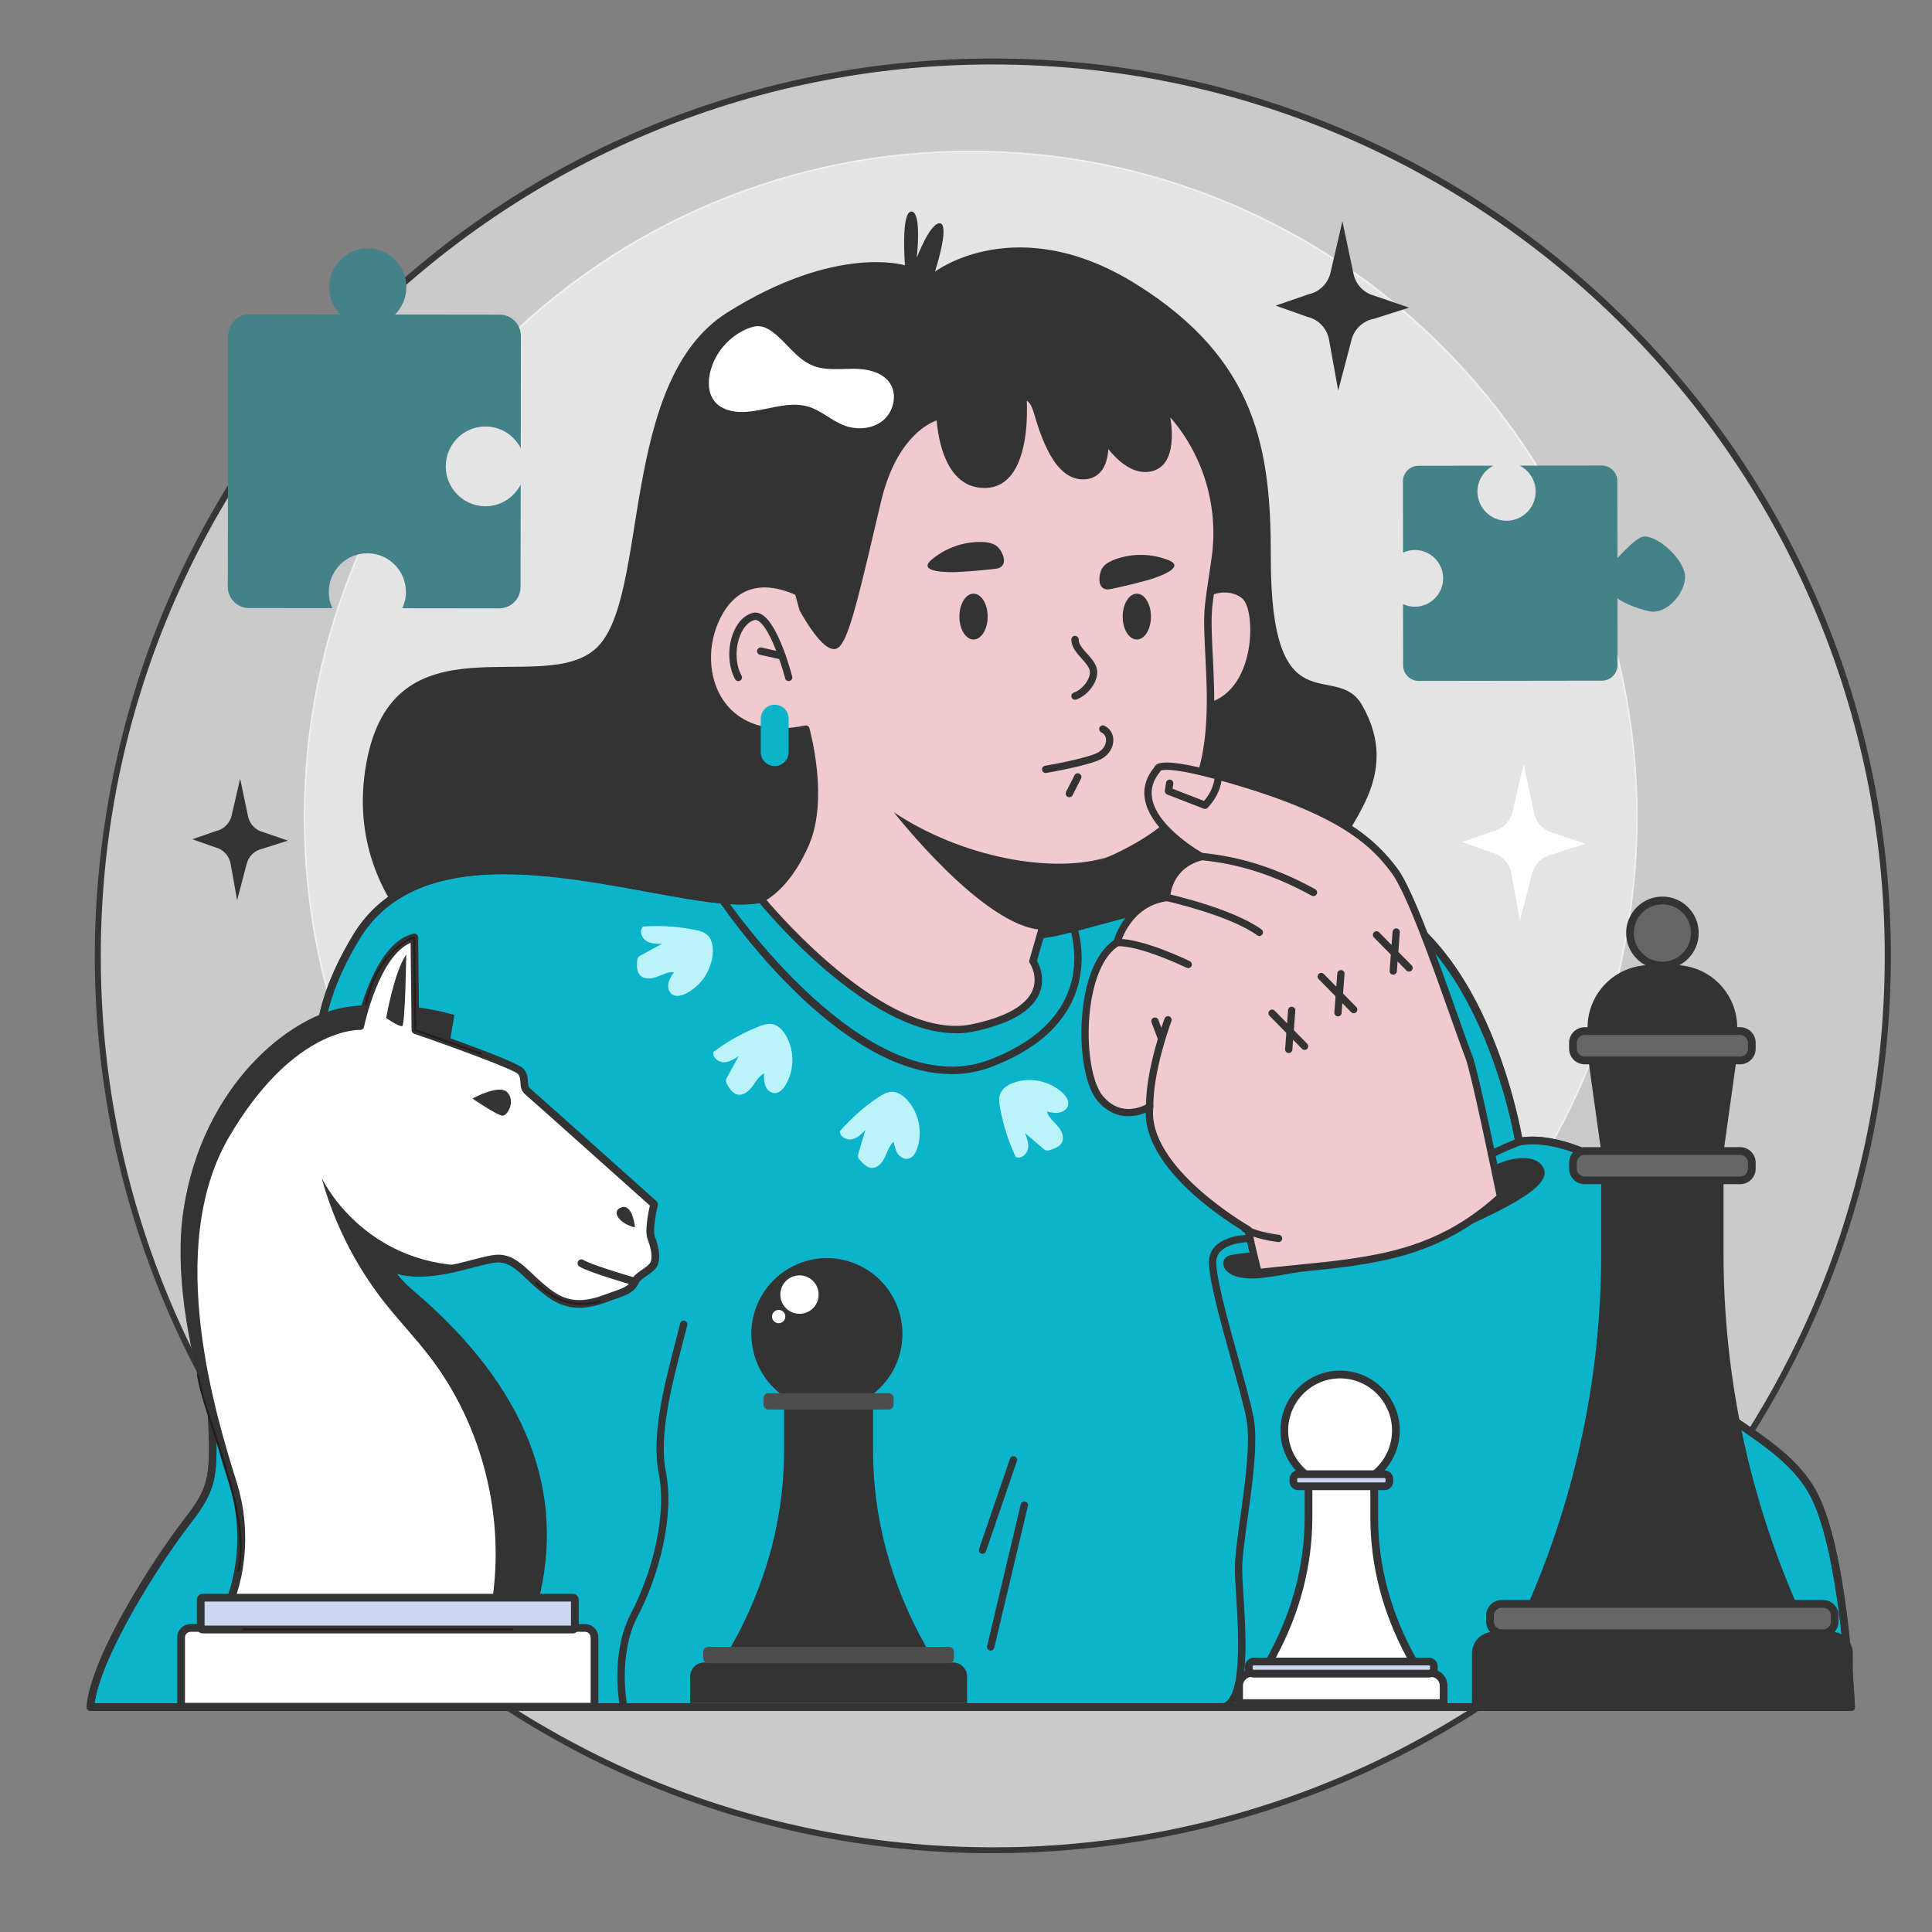 <svg width="201" height="201" viewBox="0 0 201 201" fill="none" xmlns="http://www.w3.org/2000/svg">
<rect x="0" y="0" width="201" height="201" fill="#808080" stroke="none"/>
<g clip-path="url(#clip0_186_134381)">
<path d="M196.414 99.448C196.414 113.279 193.395 126.403 187.977 138.2C187.492 139.254 186.988 140.301 186.463 141.336C185.33 143.577 184.113 145.767 182.81 147.9C182.033 149.173 181.223 150.426 180.386 151.658C174.135 160.859 166.275 168.883 157.212 175.325C156.742 175.662 156.264 175.991 155.787 176.32C155.476 176.535 155.161 176.746 154.847 176.953C154.691 177.06 154.532 177.163 154.377 177.267C154.162 177.407 153.944 177.552 153.725 177.692C153.189 178.04 152.649 178.38 152.108 178.713C151.908 178.839 151.705 178.961 151.505 179.083C151.264 179.227 151.024 179.371 150.783 179.515C150.776 179.519 150.772 179.523 150.765 179.526C150.561 179.649 150.35 179.771 150.147 179.893C150.095 179.922 150.047 179.952 149.995 179.981C149.033 180.543 148.056 181.087 147.068 181.612C146.083 182.141 145.084 182.648 144.077 183.136C144.022 183.162 143.966 183.188 143.915 183.214C143.693 183.321 143.474 183.424 143.256 183.532C142.997 183.654 142.738 183.776 142.479 183.894C142.22 184.012 141.961 184.134 141.702 184.253C141.442 184.371 141.18 184.486 140.921 184.604C140.658 184.719 140.395 184.833 140.136 184.948C139.873 185.059 139.611 185.173 139.348 185.284C137.768 185.95 136.165 186.568 134.544 187.145C134.529 187.148 134.511 187.156 134.496 187.163C134.237 187.256 133.978 187.348 133.715 187.437C132.897 187.718 132.076 187.991 131.25 188.25C130.973 188.335 130.699 188.424 130.421 188.505C129.592 188.757 128.756 188.997 127.92 189.227C127.405 189.367 126.887 189.504 126.365 189.637C126.288 189.656 126.21 189.674 126.132 189.696C125.884 189.759 125.633 189.822 125.385 189.881C125.118 189.948 124.852 190.011 124.585 190.07C124.356 190.125 124.126 190.177 123.893 190.229C123.73 190.266 123.568 190.303 123.405 190.34C123.183 190.392 122.957 190.44 122.731 190.488C122.502 190.536 122.276 190.584 122.047 190.628C121.998 190.639 121.95 190.647 121.902 190.658C121.673 190.706 121.44 190.75 121.206 190.798C121.158 190.806 121.107 190.817 121.058 190.828C120.84 190.869 120.625 190.913 120.403 190.95C120.326 190.965 120.248 190.98 120.166 190.994C119.9 191.042 119.637 191.09 119.371 191.135C119.082 191.187 118.79 191.235 118.501 191.283C117.824 191.394 117.147 191.497 116.466 191.593C116.27 191.619 116.07 191.649 115.874 191.675C115.603 191.712 115.337 191.749 115.067 191.782C114.971 191.793 114.874 191.808 114.774 191.819C114.597 191.841 114.419 191.863 114.242 191.882C114.108 191.897 113.975 191.911 113.846 191.926C113.675 191.945 113.505 191.963 113.335 191.982C113.261 191.989 113.19 191.996 113.12 192.004C112.876 192.03 112.632 192.056 112.387 192.078C112.35 192.082 112.31 192.085 112.273 192.089C112.036 192.111 111.799 192.133 111.562 192.155C111.499 192.163 111.433 192.167 111.366 192.174C111.177 192.192 110.988 192.207 110.803 192.222C110.674 192.233 110.544 192.241 110.415 192.252C110.163 192.27 109.912 192.289 109.66 192.307C109.419 192.326 109.182 192.34 108.942 192.352C108.561 192.377 108.18 192.396 107.795 192.414C107.517 192.425 107.236 192.44 106.955 192.451C106.729 192.459 106.503 192.47 106.277 192.474C106.226 192.474 106.174 192.474 106.122 192.477C106.007 192.477 105.892 192.485 105.774 192.488C105.645 192.492 105.515 192.496 105.385 192.499C105.26 192.499 105.13 192.507 105.004 192.507C104.967 192.507 104.934 192.507 104.897 192.507C104.675 192.511 104.453 192.514 104.231 192.518C103.927 192.518 103.624 192.522 103.32 192.522C101.699 192.522 100.09 192.481 98.487 192.4C98.021 192.374 97.555 192.348 97.092 192.318C96.725 192.292 96.363 192.266 95.996 192.237C95.893 192.229 95.793 192.218 95.689 192.211L94.971 192.152C94.712 192.13 94.453 192.104 94.198 192.078C93.976 192.056 93.754 192.033 93.528 192.011C93.487 192.008 93.447 192.004 93.406 192C93.217 191.982 93.028 191.96 92.843 191.937C92.729 191.926 92.61 191.911 92.496 191.897C92.322 191.878 92.148 191.856 91.977 191.834C91.778 191.812 91.581 191.786 91.385 191.76C91.263 191.745 91.145 191.73 91.023 191.712C90.863 191.693 90.708 191.671 90.549 191.649C90.36 191.623 90.171 191.597 89.983 191.568C89.801 191.542 89.62 191.516 89.439 191.49C89.361 191.479 89.279 191.464 89.202 191.453C88.995 191.42 88.791 191.39 88.584 191.357C88.413 191.331 88.24 191.301 88.069 191.272C87.914 191.246 87.758 191.22 87.603 191.194C87.588 191.194 87.57 191.19 87.555 191.187C87.348 191.15 87.14 191.116 86.93 191.076C86.752 191.046 86.578 191.013 86.404 190.983C86.204 190.946 86.008 190.909 85.808 190.872C85.579 190.828 85.349 190.784 85.12 190.739C84.89 190.695 84.661 190.647 84.431 190.599C84.202 190.554 83.976 190.506 83.747 190.454C83.103 190.318 82.463 190.173 81.822 190.022C81.697 189.992 81.571 189.963 81.445 189.933C81.097 189.848 80.749 189.763 80.401 189.674C79.224 189.375 78.051 189.056 76.893 188.713C76.663 188.646 76.43 188.576 76.197 188.505C76.012 188.45 75.831 188.395 75.649 188.339C75.435 188.272 75.224 188.206 75.013 188.136C74.824 188.076 74.635 188.017 74.447 187.954C74.402 187.94 74.354 187.925 74.306 187.91C74.117 187.847 73.928 187.784 73.74 187.721C73.718 187.714 73.695 187.707 73.673 187.699C73.488 187.64 73.307 187.577 73.125 187.514C73.081 187.5 73.037 187.485 72.992 187.47C72.792 187.403 72.596 187.333 72.396 187.263C72.178 187.189 71.963 187.111 71.749 187.034C71.586 186.974 71.427 186.919 71.268 186.86C71.097 186.797 70.927 186.734 70.757 186.671C70.738 186.664 70.724 186.66 70.705 186.653C70.528 186.586 70.346 186.52 70.168 186.449C70.109 186.427 70.05 186.405 69.991 186.383C69.787 186.305 69.584 186.224 69.38 186.146C69.236 186.091 69.095 186.035 68.951 185.976C68.814 185.921 68.673 185.865 68.536 185.81C68.326 185.725 68.111 185.639 67.9 185.551C67.726 185.48 67.552 185.406 67.382 185.336C67.16 185.244 66.941 185.151 66.723 185.059C66.501 184.966 66.283 184.87 66.064 184.774C65.842 184.678 65.628 184.582 65.409 184.486C64.984 184.297 64.562 184.105 64.144 183.909C63.47 183.594 62.8 183.273 62.134 182.947C61.934 182.847 61.734 182.748 61.535 182.648C61.324 182.544 61.116 182.437 60.905 182.33C60.48 182.111 60.054 181.89 59.632 181.664C59.421 181.553 59.214 181.442 59.003 181.327C58.792 181.217 58.585 181.102 58.378 180.987C58.193 180.887 58.011 180.784 57.83 180.684C57.39 180.44 56.957 180.188 56.524 179.937C56.32 179.819 56.113 179.697 55.909 179.578C55.706 179.46 55.502 179.338 55.299 179.212C55.095 179.09 54.892 178.968 54.692 178.842C54.488 178.717 54.288 178.595 54.089 178.469C53.885 178.343 53.685 178.217 53.489 178.092C53.289 177.962 53.089 177.836 52.889 177.707C52.69 177.578 52.493 177.452 52.294 177.319C51.898 177.06 51.505 176.797 51.113 176.531C50.328 176.002 49.555 175.459 48.793 174.904C48.6 174.763 48.411 174.627 48.219 174.486C48.03 174.345 47.842 174.205 47.649 174.064C47.46 173.924 47.272 173.783 47.083 173.639C46.894 173.495 46.705 173.354 46.52 173.21C46.147 172.922 45.776 172.63 45.406 172.337C45.221 172.189 45.036 172.042 44.855 171.894C44.67 171.746 44.489 171.598 44.307 171.446C44.126 171.298 43.944 171.147 43.763 170.995C43.582 170.847 43.401 170.692 43.223 170.54C43.053 170.396 42.882 170.252 42.716 170.107C42.168 169.638 41.628 169.164 41.091 168.68C40.94 168.543 40.788 168.406 40.64 168.27C40.444 168.092 40.244 167.911 40.048 167.726C39.874 167.567 39.703 167.404 39.529 167.245C39.185 166.923 38.845 166.598 38.508 166.269C38.338 166.102 38.171 165.94 38.001 165.773C37.638 165.415 37.276 165.056 36.92 164.69C36.78 164.549 36.643 164.409 36.51 164.268C36.325 164.08 36.139 163.887 35.958 163.695C35.814 163.547 35.673 163.395 35.533 163.247C35.37 163.077 35.211 162.904 35.051 162.73C34.903 162.571 34.755 162.408 34.607 162.249C34.278 161.887 33.952 161.528 33.627 161.158C33.479 160.992 33.331 160.822 33.183 160.651C32.864 160.289 32.55 159.923 32.239 159.553C32.128 159.424 32.017 159.294 31.91 159.165C31.117 158.222 30.344 157.26 29.589 156.28C29.448 156.103 29.315 155.925 29.178 155.744C28.705 155.119 28.235 154.49 27.779 153.854C27.672 153.706 27.565 153.558 27.461 153.411C27.302 153.189 27.143 152.963 26.987 152.738C26.876 152.578 26.765 152.423 26.658 152.268C26.155 151.543 25.666 150.811 25.185 150.067C25.093 149.927 25.004 149.79 24.915 149.65C24.834 149.528 24.756 149.402 24.674 149.276C24.597 149.154 24.519 149.032 24.445 148.91C24.36 148.773 24.275 148.64 24.19 148.503C24.071 148.318 23.956 148.13 23.842 147.941C23.131 146.78 22.447 145.6 21.784 144.406C20.026 141.229 18.45 137.941 17.069 134.55C12.654 123.722 10.223 111.877 10.223 99.463C10.175 48.056 51.864 6.396 103.294 6.396C154.725 6.396 196.414 48.056 196.414 99.448Z" fill="#CACACA"/>
<path d="M103.298 192.806C101.688 192.806 100.06 192.766 98.45 192.684C97.983 192.659 97.513 192.633 97.051 192.603C96.684 192.577 96.318 192.551 95.952 192.522L94.927 192.437C94.679 192.414 94.431 192.392 94.183 192.366H94.149C93.935 192.344 93.724 192.322 93.513 192.3L93.328 192.281C93.146 192.263 92.969 192.244 92.787 192.222C92.673 192.211 92.554 192.196 92.436 192.181H92.406C92.243 192.159 92.077 192.141 91.914 192.119C91.714 192.096 91.518 192.071 91.318 192.045C91.196 192.03 91.074 192.015 90.952 191.997C90.811 191.978 90.671 191.96 90.53 191.941L90.415 191.926C90.245 191.904 90.078 191.878 89.908 191.856C89.786 191.841 89.664 191.823 89.538 191.804L89.368 191.778C89.287 191.767 89.209 191.753 89.135 191.745L88.95 191.716C88.802 191.693 88.657 191.671 88.509 191.645C88.339 191.619 88.165 191.59 87.991 191.56C87.839 191.538 87.688 191.512 87.532 191.483C87.51 191.483 87.488 191.475 87.469 191.471C87.269 191.438 87.059 191.401 86.848 191.364C86.674 191.335 86.5 191.301 86.322 191.272C86.122 191.235 85.922 191.198 85.723 191.161C85.493 191.116 85.264 191.072 85.031 191.028C84.801 190.983 84.572 190.935 84.342 190.887C84.113 190.843 83.883 190.795 83.654 190.743C83.032 190.61 82.381 190.466 81.722 190.31C81.593 190.281 81.467 190.251 81.341 190.221C80.993 190.136 80.645 190.051 80.297 189.963C79.113 189.663 77.929 189.338 76.778 188.997C76.545 188.931 76.311 188.861 76.078 188.79L75.531 188.624C75.316 188.557 75.101 188.487 74.887 188.421L74.776 188.387C74.624 188.339 74.468 188.291 74.317 188.239C74.272 188.225 74.228 188.21 74.187 188.199L73.543 187.984C73.414 187.943 73.284 187.899 73.155 187.855L72.859 187.751C72.659 187.685 72.459 187.614 72.259 187.54C72.044 187.466 71.826 187.389 71.608 187.307L71.415 187.237C71.319 187.204 71.223 187.167 71.127 187.134L70.375 186.853C70.257 186.808 70.138 186.764 70.024 186.719L69.831 186.645C69.631 186.568 69.435 186.494 69.235 186.412C69.091 186.357 68.947 186.302 68.802 186.242C68.665 186.191 68.525 186.131 68.388 186.076C68.177 185.991 67.962 185.906 67.751 185.817C67.578 185.747 67.403 185.673 67.23 185.603C67 185.506 66.785 185.414 66.567 185.322C66.345 185.229 66.127 185.133 65.908 185.037C65.731 184.959 65.557 184.881 65.383 184.804L65.25 184.745C64.843 184.563 64.428 184.375 63.977 184.168C63.322 183.864 62.644 183.539 61.96 183.202C61.76 183.103 61.556 183.003 61.356 182.903C61.201 182.825 61.049 182.748 60.894 182.67L60.727 182.585C60.313 182.374 59.883 182.149 59.447 181.916C59.236 181.805 59.025 181.69 58.818 181.575C58.61 181.464 58.4 181.35 58.188 181.231C58.074 181.169 57.959 181.106 57.844 181.039L57.641 180.924C57.241 180.703 56.812 180.455 56.327 180.174C56.12 180.052 55.916 179.933 55.713 179.811C55.509 179.689 55.302 179.567 55.098 179.445C54.895 179.323 54.691 179.201 54.491 179.075C54.288 178.95 54.088 178.824 53.885 178.698C53.681 178.572 53.481 178.447 53.281 178.321C53.081 178.192 52.882 178.066 52.682 177.936C52.482 177.807 52.282 177.678 52.082 177.548C51.727 177.315 51.338 177.056 50.898 176.76C50.128 176.239 49.344 175.692 48.57 175.13C48.418 175.019 48.267 174.908 48.115 174.797L47.985 174.701C47.8 174.564 47.615 174.427 47.426 174.286C47.238 174.146 47.049 174.005 46.857 173.861C46.668 173.717 46.479 173.573 46.294 173.432C45.92 173.144 45.547 172.852 45.176 172.556L45.099 172.493C44.94 172.367 44.781 172.238 44.621 172.112L44.429 171.953C44.31 171.857 44.188 171.761 44.07 171.661C43.889 171.509 43.703 171.361 43.522 171.21C43.345 171.062 43.167 170.914 42.993 170.762L42.982 170.751C42.812 170.607 42.641 170.463 42.471 170.318C41.946 169.871 41.398 169.386 40.843 168.887C40.691 168.75 40.539 168.614 40.388 168.477C40.188 168.295 39.992 168.114 39.795 167.933C39.621 167.774 39.448 167.611 39.277 167.449C38.937 167.131 38.589 166.801 38.252 166.469C38.089 166.31 37.93 166.154 37.767 165.995L37.745 165.973C37.323 165.559 36.975 165.211 36.657 164.886C36.52 164.745 36.38 164.605 36.246 164.464C36.061 164.276 35.876 164.083 35.691 163.887C35.547 163.739 35.406 163.588 35.266 163.44C35.103 163.27 34.944 163.096 34.781 162.922C34.681 162.815 34.581 162.708 34.481 162.597L34.337 162.438C33.974 162.042 33.652 161.683 33.352 161.343C33.204 161.177 33.053 161.007 32.905 160.836C32.568 160.452 32.261 160.093 31.957 159.734C31.846 159.605 31.735 159.476 31.628 159.342C30.836 158.399 30.051 157.427 29.3 156.45C29.174 156.288 29.048 156.125 28.922 155.959L28.889 155.914C28.386 155.252 27.927 154.631 27.483 154.017C27.375 153.869 27.268 153.721 27.161 153.573L27.146 153.555C26.991 153.337 26.835 153.118 26.683 152.9C26.573 152.745 26.461 152.586 26.354 152.427C25.858 151.71 25.362 150.97 24.874 150.223C24.781 150.086 24.692 149.946 24.604 149.805C24.522 149.683 24.441 149.557 24.363 149.428C24.285 149.309 24.208 149.184 24.13 149.058C24.045 148.925 23.96 148.788 23.875 148.651C23.756 148.466 23.641 148.278 23.527 148.089C22.812 146.924 22.12 145.73 21.462 144.543C19.696 141.359 18.105 138.03 16.732 134.654C12.173 123.475 9.863 111.63 9.863 99.448C9.863 87.266 12.332 74.619 17.206 63.107C21.913 51.99 28.649 42.005 37.227 33.43C45.806 24.858 55.798 18.123 66.922 13.423C78.439 8.556 90.678 6.086 103.29 6.086C115.903 6.086 128.138 8.553 139.658 13.423C150.783 18.127 160.775 24.858 169.357 33.43C177.936 42.002 184.675 51.987 189.379 63.107C194.249 74.615 196.721 86.845 196.721 99.448C196.721 113.016 193.871 126.097 188.254 138.33C187.765 139.395 187.254 140.453 186.736 141.477C185.608 143.711 184.375 145.926 183.069 148.063C182.292 149.332 181.474 150.6 180.637 151.835C174.339 161.103 166.519 169.091 157.385 175.581C156.963 175.88 156.508 176.198 155.957 176.576C155.642 176.79 155.327 177.001 155.013 177.212C154.857 177.319 154.698 177.422 154.539 177.526C154.325 177.666 154.106 177.811 153.888 177.951C153.336 178.306 152.789 178.654 152.263 178.976C152.063 179.101 151.86 179.223 151.656 179.345C151.419 179.49 151.183 179.634 150.942 179.774C150.931 179.782 150.92 179.789 150.909 179.793C150.705 179.915 150.498 180.037 150.294 180.155L150.139 180.244C149.203 180.791 148.215 181.342 147.204 181.879C147.197 181.879 147.193 181.886 147.186 181.886C146.216 182.404 145.213 182.914 144.203 183.406C144.144 183.432 144.092 183.458 144.04 183.484C143.818 183.591 143.6 183.698 143.378 183.802C143.126 183.924 142.871 184.042 142.615 184.16L142.6 184.168C142.341 184.29 142.079 184.408 141.82 184.526C141.56 184.645 141.298 184.759 141.035 184.878C140.78 184.992 140.524 185.103 140.269 185.214L140.247 185.222C139.984 185.336 139.717 185.447 139.455 185.558C137.871 186.224 136.25 186.853 134.633 187.426C134.61 187.433 134.603 187.437 134.596 187.437L134.385 187.511C134.188 187.581 133.996 187.648 133.8 187.714C132.971 187.999 132.138 188.276 131.328 188.528C131.05 188.613 130.773 188.702 130.495 188.783C129.685 189.031 128.837 189.275 127.986 189.508C127.978 189.508 127.971 189.508 127.964 189.511C127.505 189.637 127.001 189.77 126.424 189.918C126.361 189.933 126.298 189.948 126.239 189.966L126.013 190.022C125.821 190.07 125.632 190.118 125.44 190.162C125.173 190.225 124.907 190.292 124.637 190.351C124.407 190.406 124.178 190.458 123.941 190.51C123.778 190.547 123.612 190.584 123.449 190.621C123.23 190.673 123.001 190.721 122.775 190.769C122.546 190.817 122.316 190.865 122.087 190.909C122.042 190.92 121.991 190.928 121.939 190.939C121.709 190.987 121.476 191.031 121.243 191.079L121.091 191.109C120.873 191.15 120.655 191.194 120.436 191.231C120.362 191.246 120.281 191.261 120.199 191.275C119.937 191.324 119.67 191.372 119.404 191.416C119.115 191.468 118.823 191.516 118.53 191.564C117.846 191.675 117.161 191.782 116.487 191.875C116.291 191.904 116.091 191.93 115.892 191.956C115.621 191.993 115.351 192.03 115.081 192.063C114.981 192.074 114.881 192.089 114.781 192.1L114.252 192.163C114.115 192.178 113.982 192.193 113.852 192.207C113.686 192.226 113.512 192.244 113.342 192.263C113.297 192.27 113.246 192.274 113.194 192.278L113.127 192.285C112.883 192.311 112.635 192.337 112.391 192.359C112.357 192.363 112.313 192.366 112.272 192.37C112.039 192.392 111.799 192.414 111.562 192.433C111.499 192.44 111.428 192.444 111.362 192.451C111.188 192.466 111.007 192.481 110.829 192.496H110.803C110.673 192.511 110.54 192.518 110.411 192.529C110.163 192.548 109.907 192.566 109.656 192.585C109.415 192.603 109.178 192.618 108.934 192.629C108.557 192.655 108.172 192.673 107.787 192.692C107.506 192.703 107.224 192.718 106.947 192.729L106.721 192.736C106.569 192.744 106.418 192.747 106.266 192.751L105.996 192.758C105.918 192.758 105.837 192.762 105.759 192.766C105.633 192.769 105.503 192.773 105.367 192.777C105.244 192.777 105.115 192.784 104.985 192.784C104.956 192.784 104.915 192.784 104.874 192.784C104.66 192.788 104.434 192.792 104.212 192.792C103.908 192.792 103.605 192.795 103.298 192.795V192.806ZM103.298 6.704C52.123 6.704 10.485 48.307 10.485 99.448C10.485 111.548 12.78 123.316 17.309 134.421C18.675 137.775 20.255 141.078 22.009 144.243C22.661 145.423 23.353 146.61 24.06 147.767C24.174 147.952 24.289 148.141 24.407 148.326C24.493 148.463 24.578 148.599 24.663 148.733C24.741 148.858 24.815 148.977 24.892 149.099C24.974 149.228 25.051 149.35 25.129 149.472C25.218 149.613 25.307 149.75 25.399 149.89C25.88 150.633 26.376 151.369 26.869 152.083C26.976 152.238 27.087 152.397 27.194 152.553C27.346 152.771 27.501 152.989 27.653 153.204L27.668 153.222C27.771 153.37 27.879 153.514 27.986 153.662C28.427 154.272 28.882 154.89 29.381 155.544L29.415 155.589C29.541 155.752 29.663 155.914 29.788 156.077C30.536 157.046 31.313 158.011 32.102 158.95C32.209 159.084 32.316 159.209 32.427 159.339C32.727 159.694 33.038 160.052 33.371 160.433C33.519 160.603 33.667 160.77 33.815 160.936C34.115 161.273 34.433 161.628 34.792 162.024L34.936 162.183C35.036 162.29 35.136 162.397 35.232 162.504C35.392 162.678 35.551 162.848 35.714 163.018C35.854 163.166 35.995 163.318 36.139 163.466C36.32 163.658 36.505 163.85 36.691 164.035C36.827 164.176 36.964 164.316 37.101 164.453C37.419 164.779 37.76 165.123 38.182 165.533L38.204 165.555C38.363 165.714 38.526 165.87 38.685 166.029C39.022 166.354 39.362 166.683 39.703 167.001C39.873 167.164 40.047 167.323 40.217 167.482C40.413 167.663 40.61 167.844 40.806 168.022C40.958 168.159 41.106 168.295 41.257 168.432C41.812 168.932 42.356 169.409 42.878 169.856C43.045 170 43.215 170.145 43.385 170.285L43.396 170.296C43.57 170.444 43.748 170.592 43.922 170.736C44.103 170.888 44.285 171.039 44.466 171.187C44.584 171.284 44.703 171.38 44.821 171.476L45.014 171.631C45.169 171.757 45.328 171.883 45.487 172.012L45.565 172.075C45.931 172.367 46.305 172.656 46.675 172.944C46.86 173.088 47.049 173.229 47.238 173.373C47.426 173.517 47.612 173.658 47.8 173.795C47.985 173.935 48.17 174.072 48.355 174.209L48.485 174.301C48.637 174.412 48.788 174.523 48.94 174.634C49.71 175.189 50.487 175.736 51.253 176.254C51.69 176.55 52.075 176.809 52.43 177.038C52.63 177.171 52.826 177.297 53.022 177.422C53.222 177.552 53.422 177.678 53.622 177.807C53.818 177.933 54.018 178.058 54.218 178.18C54.417 178.306 54.617 178.432 54.821 178.554C55.021 178.676 55.224 178.798 55.424 178.92C55.628 179.042 55.831 179.164 56.031 179.283C56.234 179.401 56.438 179.523 56.645 179.641C57.123 179.922 57.548 180.163 57.948 180.385L58.155 180.499C58.27 180.562 58.381 180.625 58.496 180.688C58.703 180.802 58.91 180.917 59.121 181.028C59.332 181.143 59.539 181.254 59.747 181.365C60.18 181.594 60.605 181.819 61.016 182.027L61.182 182.112C61.334 182.189 61.49 182.267 61.641 182.345C61.841 182.444 62.041 182.544 62.241 182.644C62.922 182.981 63.595 183.302 64.243 183.606C64.691 183.813 65.102 184.001 65.505 184.179L65.638 184.238C65.812 184.316 65.986 184.393 66.16 184.467C66.378 184.563 66.597 184.66 66.815 184.752C67.03 184.844 67.248 184.937 67.463 185.026C67.644 185.103 67.818 185.174 67.988 185.244C68.199 185.333 68.41 185.418 68.621 185.503C68.758 185.558 68.895 185.614 69.032 185.665C69.176 185.725 69.321 185.78 69.461 185.836C69.661 185.913 69.857 185.991 70.053 186.065L70.242 186.135C70.364 186.183 70.479 186.224 70.594 186.268L71.341 186.546C71.434 186.579 71.53 186.612 71.626 186.649L71.822 186.719C72.037 186.797 72.252 186.875 72.466 186.949C72.666 187.019 72.862 187.089 73.062 187.156L73.358 187.256C73.484 187.3 73.614 187.341 73.739 187.385L74.376 187.596C74.417 187.607 74.465 187.625 74.513 187.64C74.665 187.688 74.816 187.74 74.968 187.788L75.079 187.821C75.29 187.888 75.505 187.958 75.716 188.021L76.263 188.188C76.493 188.258 76.726 188.328 76.955 188.395C78.099 188.731 79.276 189.057 80.453 189.352C80.797 189.441 81.145 189.526 81.493 189.608C81.615 189.637 81.74 189.667 81.863 189.696C82.521 189.852 83.165 189.996 83.783 190.129C84.013 190.177 84.239 190.225 84.464 190.273C84.694 190.321 84.919 190.366 85.149 190.41C85.378 190.458 85.608 190.503 85.837 190.543C86.033 190.58 86.233 190.617 86.429 190.654C86.603 190.687 86.777 190.717 86.951 190.747C87.162 190.787 87.369 190.821 87.577 190.858H87.603C87.603 190.858 87.621 190.865 87.625 190.865C87.78 190.891 87.932 190.917 88.087 190.943C88.261 190.972 88.432 190.998 88.602 191.024C88.75 191.05 88.894 191.072 89.038 191.094L89.22 191.124C89.294 191.135 89.375 191.146 89.457 191.161L89.627 191.187C89.749 191.205 89.871 191.224 89.993 191.238C90.164 191.264 90.33 191.287 90.497 191.309L90.608 191.324C90.748 191.342 90.889 191.361 91.029 191.379C91.155 191.397 91.274 191.412 91.392 191.427C91.588 191.453 91.784 191.479 91.984 191.501C92.147 191.523 92.31 191.542 92.473 191.56H92.502C92.617 191.579 92.732 191.59 92.847 191.605C93.028 191.627 93.206 191.645 93.383 191.664L93.565 191.682C93.776 191.704 93.987 191.727 94.197 191.745H94.231C94.475 191.771 94.723 191.797 94.967 191.819L95.989 191.904C96.355 191.934 96.718 191.96 97.084 191.985C97.547 192.015 98.009 192.041 98.476 192.067C100.374 192.163 102.299 192.204 104.201 192.185C104.423 192.185 104.641 192.181 104.863 192.178C104.904 192.178 104.934 192.178 104.963 192.178C105.096 192.178 105.226 192.174 105.348 192.17C105.481 192.17 105.607 192.167 105.733 192.163C105.814 192.163 105.892 192.163 105.966 192.156L106.236 192.148C106.388 192.145 106.536 192.137 106.684 192.133L106.91 192.126C107.187 192.115 107.469 192.104 107.746 192.089C108.127 192.071 108.505 192.052 108.886 192.026C109.13 192.015 109.363 191.997 109.6 191.982C109.852 191.963 110.104 191.949 110.352 191.926C110.485 191.915 110.611 191.908 110.74 191.897H110.766C110.944 191.878 111.121 191.863 111.303 191.849C111.373 191.845 111.436 191.838 111.499 191.83C111.739 191.812 111.976 191.789 112.209 191.767C112.25 191.767 112.283 191.76 112.317 191.756C112.568 191.734 112.813 191.708 113.053 191.682L113.123 191.675C113.172 191.671 113.216 191.667 113.264 191.66C113.442 191.642 113.608 191.623 113.778 191.605C113.912 191.59 114.045 191.575 114.174 191.56L114.704 191.497C114.804 191.486 114.9 191.475 114.992 191.464C115.262 191.431 115.529 191.394 115.799 191.357C115.995 191.331 116.195 191.301 116.391 191.275C117.061 191.183 117.742 191.079 118.423 190.969C118.712 190.92 119 190.872 119.289 190.821C119.555 190.776 119.818 190.728 120.085 190.68C120.166 190.665 120.24 190.654 120.318 190.639C120.54 190.599 120.758 190.558 120.973 190.517L121.125 190.488C121.354 190.443 121.583 190.399 121.813 190.351C121.861 190.34 121.905 190.332 121.95 190.321C122.183 190.273 122.412 190.225 122.638 190.177C122.864 190.129 123.086 190.081 123.308 190.033C123.475 190 123.634 189.963 123.797 189.926C124.03 189.874 124.259 189.822 124.485 189.767C124.755 189.704 125.018 189.641 125.284 189.578C125.477 189.534 125.665 189.486 125.854 189.438L126.076 189.382C126.139 189.367 126.202 189.349 126.265 189.334C126.842 189.186 127.349 189.053 127.808 188.927C127.808 188.927 127.823 188.927 127.827 188.923C128.667 188.694 129.503 188.454 130.303 188.206C130.576 188.125 130.854 188.036 131.128 187.951C131.931 187.699 132.76 187.426 133.585 187.141C133.778 187.074 133.974 187.008 134.166 186.938L134.362 186.867C134.362 186.867 134.399 186.853 134.422 186.845C136.013 186.279 137.623 185.654 139.196 184.996C139.458 184.885 139.721 184.774 139.984 184.66L140.002 184.652C140.258 184.541 140.513 184.43 140.765 184.319C141.024 184.205 141.287 184.086 141.546 183.972C141.805 183.853 142.064 183.735 142.323 183.617L142.338 183.609C142.589 183.491 142.845 183.373 143.096 183.254C143.318 183.151 143.533 183.047 143.755 182.936C143.811 182.91 143.866 182.881 143.922 182.855C144.928 182.367 145.931 181.853 146.897 181.335C146.904 181.335 146.912 181.328 146.916 181.324C147.915 180.791 148.888 180.248 149.813 179.708L149.969 179.619C150.172 179.501 150.38 179.379 150.583 179.257C150.587 179.257 150.59 179.253 150.594 179.249C150.594 179.249 150.598 179.249 150.602 179.246C150.842 179.101 151.083 178.957 151.32 178.813C151.519 178.691 151.723 178.569 151.919 178.447C152.445 178.125 152.985 177.785 153.533 177.43C153.751 177.289 153.966 177.149 154.18 177.008C154.339 176.905 154.491 176.801 154.65 176.698C154.965 176.49 155.279 176.28 155.587 176.065C156.134 175.688 156.586 175.374 157.008 175.074C166.078 168.628 173.854 160.692 180.108 151.488C180.941 150.264 181.751 149.003 182.525 147.741C183.82 145.619 185.049 143.418 186.166 141.2C186.681 140.183 187.188 139.132 187.673 138.075C193.253 125.923 196.085 112.928 196.085 99.452C196.085 48.311 154.45 6.707 103.272 6.707L103.298 6.704Z" fill="#363636"/>
<path d="M150.003 133.975C177.07 106.928 177.07 63.076 150.003 36.029C122.936 8.982 79.052 8.982 51.985 36.029C24.919 63.076 24.919 106.928 51.985 133.975C79.052 161.022 122.936 161.022 150.003 133.975Z" fill="#E4E4E4"/>
<path d="M100.992 154.34C91.626 154.34 82.54 152.505 73.984 148.892C65.72 145.401 58.3 140.401 51.931 134.033C45.558 127.665 40.554 120.251 37.061 111.996C33.441 103.45 31.609 94.368 31.609 85.008C31.609 75.648 33.445 66.569 37.061 58.019C40.554 49.761 45.558 42.346 51.931 35.982C58.303 29.614 65.724 24.614 73.984 21.123C82.536 17.506 91.626 15.676 100.992 15.676C110.359 15.676 119.445 17.51 128.001 21.123C136.265 24.614 143.685 29.614 150.054 35.982C156.427 42.35 161.43 49.765 164.924 58.019C168.543 66.565 170.375 75.648 170.375 85.008C170.375 94.368 168.54 103.446 164.924 111.996C161.43 120.254 156.427 127.669 150.054 134.033C143.681 140.401 136.261 145.401 128.001 148.892C119.448 152.509 110.359 154.34 100.992 154.34ZM100.992 15.824C62.818 15.824 31.761 46.858 31.761 85.004C31.761 123.15 62.818 154.184 100.992 154.184C139.166 154.184 170.223 123.15 170.223 85.004C170.223 46.858 139.166 15.824 100.992 15.824Z" fill="#F1F1F1"/>
<g clip-path="url(#clip1_186_134381)">
<path d="M97.27 28.264C97.27 28.264 105.794 21.777 118.272 29.606C130.75 37.434 132.23 46.734 132.212 57.958C132.185 75.954 138.961 68.631 141.681 73.319C146.081 80.906 139.706 85.984 139.149 89.115C138.591 92.246 149.38 95.114 146.594 100.705C143.807 106.297 100.721 114.474 100.721 114.474L50.131 102.96C50.131 102.96 35.313 95.243 38.099 79.479C40.885 63.715 56.484 72.657 62.056 67.406C67.629 62.149 64.281 39.675 75.649 32.522C87.017 25.365 94.15 27.602 94.15 27.602C94.15 27.602 93.704 22.01 94.818 22.01C95.933 22.01 95.375 26.819 95.375 26.819C95.375 26.819 96.824 23.016 97.827 23.24C98.83 23.464 97.27 28.273 97.27 28.273V28.264Z" fill="#333333"/>
<path d="M124.152 64.118C124.727 61.649 127.848 60.978 129.297 62.32C130.746 63.662 130.701 73.016 124.482 73.315L124.152 64.118Z" fill="#F0CACF"/>
<path d="M79.153 93.516C71.129 95.305 45.504 83.451 37.034 97.542C28.564 111.629 37.48 116.326 31.907 122.365C26.335 128.404 21.431 135.109 21.877 144.28C22.323 153.45 22.546 154.345 19.425 158.367C16.305 162.393 9.84 172.453 9.395 177.598H192.583C192.583 177.598 191.914 161.274 188.571 155.235C185.227 149.196 176.539 146.959 173.418 141.372C170.298 135.78 168.291 121.247 164.279 119.681C160.267 118.115 158.038 118.786 158.038 118.786C158.038 118.786 153.58 90.385 134.638 92.174C115.696 93.963 111.461 97.766 105.442 97.318C99.424 96.871 79.145 93.516 79.145 93.516H79.153Z" fill="#0BB4CA"/>
<path d="M192.592 178.002C192.592 178.002 192.588 178.002 192.583 178.002H9.399C9.288 178.002 9.181 177.952 9.105 177.872C9.029 177.787 8.989 177.675 9.003 177.563C9.471 172.173 16.144 161.956 19.113 158.117C21.984 154.414 21.94 153.586 21.547 145.637L21.48 144.299C21.026 134.927 26.081 128.088 31.614 122.089C33.932 119.579 33.611 117.378 33.169 114.332C32.59 110.333 31.868 105.354 36.691 97.333C39.598 92.493 44.742 90.144 52.419 90.144C57.452 90.144 62.824 91.133 67.558 92.001C71.366 92.699 74.651 93.303 77.117 93.303C77.874 93.303 78.534 93.24 79.065 93.124C79.114 93.115 79.167 93.11 79.216 93.124C79.417 93.155 99.545 96.479 105.478 96.922C105.795 96.944 106.107 96.957 106.423 96.957C108.635 96.957 110.743 96.385 113.663 95.589C118.014 94.403 123.97 92.784 134.603 91.777C142.703 91.017 149.475 95.701 154.115 105.269C156.884 110.977 158.074 116.752 158.364 118.318C158.613 118.282 158.97 118.246 159.42 118.246C160.459 118.246 162.171 118.43 164.427 119.311C167.052 120.335 168.711 125.949 170.463 131.899C171.497 135.406 172.567 139.034 173.766 141.181C175.246 143.834 178.019 145.704 180.953 147.686C184.011 149.748 187.171 151.882 188.923 155.049C192.187 160.945 192.922 176.118 192.98 177.51C192.989 177.541 192.994 177.572 192.994 177.608C192.994 177.832 192.815 178.011 192.592 178.011V178.002ZM9.85 177.196H192.164C192.031 174.611 191.188 160.784 188.224 155.433C186.565 152.436 183.485 150.361 180.507 148.348C177.627 146.402 174.644 144.393 173.071 141.57C171.827 139.343 170.793 135.836 169.696 132.123C168.149 126.88 166.397 120.939 164.137 120.058C161.997 119.221 160.392 119.047 159.42 119.047C158.6 119.047 158.159 119.172 158.154 119.172C158.043 119.204 157.922 119.19 157.824 119.128C157.726 119.065 157.659 118.966 157.642 118.85C157.601 118.586 153.299 92.498 136.332 92.498C135.788 92.498 135.231 92.524 134.674 92.578C124.108 93.576 118.188 95.186 113.868 96.362C110.89 97.172 108.737 97.758 106.419 97.758C106.08 97.758 105.75 97.745 105.412 97.722C99.629 97.293 80.518 94.153 79.154 93.929C78.57 94.05 77.901 94.112 77.108 94.112C74.571 94.112 71.25 93.504 67.407 92.797C62.704 91.934 57.367 90.954 52.41 90.954C45.041 90.954 40.12 93.177 37.369 97.754C32.692 105.533 33.392 110.351 33.954 114.22C34.391 117.24 34.77 119.848 32.193 122.639C26.781 128.508 21.828 135.187 22.27 144.259L22.337 145.596C22.729 153.465 22.787 154.677 19.733 158.614C16.568 162.694 10.572 172.141 9.841 177.196H9.85Z" fill="#333333"/>
<path d="M192.593 177.979C192.593 177.979 192.593 177.979 192.584 177.979H9.4C9.293 177.979 9.19 177.934 9.119 177.854C9.048 177.773 9.012 177.67 9.021 177.563C9.489 172.177 16.158 161.964 19.127 158.131C22.003 154.422 21.958 153.59 21.566 145.636L21.499 144.294C21.044 134.932 26.099 128.096 31.628 122.102C33.95 119.583 33.629 117.378 33.188 114.327C32.608 110.333 31.886 105.358 36.705 97.342C39.607 92.511 44.747 90.162 52.415 90.162C57.444 90.162 62.816 91.151 67.555 92.019C71.362 92.716 74.647 93.32 77.117 93.32C77.888 93.32 78.53 93.262 79.07 93.141C79.119 93.132 79.168 93.132 79.212 93.141C79.413 93.173 99.545 96.496 105.474 96.939C105.791 96.962 106.107 96.975 106.424 96.975C108.635 96.975 110.748 96.403 113.668 95.606C118.015 94.421 123.971 92.801 134.603 91.799C135.183 91.746 135.767 91.719 136.333 91.719C143.648 91.719 149.792 96.407 154.094 105.278C156.875 111.008 158.061 116.81 158.342 118.34C158.592 118.304 158.953 118.264 159.416 118.264C160.455 118.264 162.163 118.447 164.414 119.329C167.026 120.348 168.685 125.958 170.437 131.899C171.471 135.406 172.541 139.034 173.744 141.185C175.229 143.843 178.002 145.717 180.935 147.699C183.989 149.761 187.15 151.895 188.897 155.053C192.165 160.953 192.892 176.145 192.954 177.509C192.963 177.541 192.963 177.567 192.963 177.603C192.963 177.813 192.794 177.983 192.584 177.983L192.593 177.979ZM9.828 177.218H192.192C192.062 174.691 191.22 160.792 188.246 155.424C186.584 152.423 183.503 150.342 180.525 148.334C177.645 146.388 174.667 144.379 173.094 141.561C171.85 139.333 170.816 135.831 169.719 132.118C168.172 126.871 166.415 120.926 164.146 120.04C162.002 119.203 160.397 119.029 159.425 119.029C158.601 119.029 158.159 119.154 158.155 119.154C158.052 119.185 157.936 119.167 157.843 119.109C157.749 119.051 157.687 118.957 157.669 118.845C157.629 118.581 153.327 92.475 136.337 92.475C135.793 92.475 135.236 92.502 134.679 92.555C124.109 93.553 118.193 95.163 113.869 96.34C110.891 97.15 108.738 97.736 106.424 97.736C106.09 97.736 105.751 97.722 105.421 97.7C99.634 97.27 80.492 94.126 79.163 93.906C78.584 94.027 77.91 94.09 77.117 94.09C74.58 94.09 71.264 93.481 67.421 92.775C62.713 91.911 57.381 90.931 52.42 90.931C45.042 90.931 40.115 93.159 37.361 97.745C32.68 105.528 33.38 110.35 33.946 114.224C34.383 117.239 34.761 119.843 32.189 122.625C26.773 128.494 21.82 135.182 22.261 144.263L22.328 145.601C22.725 153.639 22.778 154.668 19.729 158.6C16.559 162.689 10.546 172.168 9.828 177.218Z" fill="#333333"/>
<path d="M124.283 82.334C121.385 88.596 109.91 91.482 109.91 91.482L107.458 100.003C107.458 100.003 110.802 104.924 101.217 106.937C91.632 108.95 79.154 93.522 79.154 93.522C79.154 93.522 81.829 92.403 83.835 87.706C85.841 83.009 83.835 75.856 83.835 75.856C74.473 77.869 71.58 69.146 74.919 63.559C77.255 59.654 81.004 60.656 83.051 61.617L83.537 63.371C83.537 63.371 85.917 67.697 86.956 67.102C87.995 66.502 89.332 60.392 91.267 52.192C93.197 43.992 97.802 43.245 97.802 43.245C97.802 43.245 97.954 50.555 102.559 50.403C107.164 50.255 106.424 41.308 106.424 41.308C106.424 41.308 107.316 40.861 107.909 42.798C108.501 44.739 109.839 49.508 112.665 49.508C115.492 49.508 114.925 45.715 114.899 45.491C115.028 45.706 117.346 49.481 119.945 48.613C122.62 47.719 121.135 42.203 121.135 42.203C121.135 42.203 121.149 42.216 121.18 42.248C125.339 46.399 127.274 52.291 126.436 58.115C126.151 60.083 125.874 61.814 125.741 63.112C125.295 67.361 127.189 76.08 124.292 82.343L124.283 82.334Z" fill="#F0CACF"/>
<path d="M99.427 107.495C90.079 107.495 79.313 94.317 78.858 93.757C78.782 93.664 78.755 93.543 78.787 93.427C78.818 93.31 78.898 93.216 79.01 93.167C79.032 93.158 81.577 92.026 83.486 87.553C85.171 83.607 83.913 77.761 83.557 76.293C79.375 77.085 75.996 75.77 74.289 72.751C72.724 69.973 72.84 66.287 74.592 63.356C75.782 61.366 77.449 60.359 79.545 60.359C80.976 60.359 82.331 60.851 83.209 61.267C83.312 61.312 83.383 61.402 83.414 61.509L83.887 63.218C84.841 64.94 86.205 66.77 86.735 66.77C87.56 66.304 88.915 60.525 90.346 54.41L90.89 52.097C92.856 43.745 97.537 42.895 97.733 42.864C97.84 42.846 97.952 42.877 98.036 42.949C98.121 43.02 98.17 43.123 98.175 43.235C98.175 43.302 98.366 50.021 102.41 50.021C102.45 50.021 102.494 50.021 102.539 50.021C103.315 49.995 103.952 49.695 104.478 49.104C106.471 46.863 106.043 41.397 106.039 41.343C106.025 41.186 106.11 41.039 106.248 40.972C106.288 40.954 106.435 40.887 106.649 40.887C107.135 40.887 107.813 41.2 108.268 42.69L108.339 42.918C108.901 44.779 110.22 49.131 112.663 49.131C113.207 49.131 113.626 48.961 113.934 48.612C114.736 47.704 114.567 45.897 114.522 45.548C114.5 45.369 114.607 45.199 114.776 45.141C114.946 45.083 115.133 45.145 115.227 45.302C115.302 45.427 117.099 48.371 119.158 48.371C119.386 48.371 119.609 48.335 119.827 48.259C121.74 47.619 121.156 43.75 120.772 42.309C120.728 42.144 120.799 41.969 120.946 41.88C121.093 41.795 121.28 41.817 121.405 41.934L121.45 41.978C125.667 46.188 127.669 52.24 126.817 58.172C126.742 58.695 126.666 59.201 126.594 59.688C126.394 61.044 126.22 62.211 126.122 63.155C125.988 64.453 126.073 66.17 126.171 68.165C126.394 72.599 126.67 78.114 124.637 82.507C121.882 88.461 111.865 91.364 110.225 91.807L107.88 99.958C108.138 100.414 108.767 101.774 108.156 103.299C107.407 105.169 105.102 106.52 101.309 107.316C100.711 107.442 100.083 107.504 99.441 107.504L99.427 107.495ZM79.741 93.628C81.546 95.757 91.265 106.73 99.423 106.73C100.011 106.73 100.586 106.672 101.135 106.556C104.616 105.827 106.792 104.597 107.434 103C108.022 101.537 107.149 100.226 107.14 100.213C107.077 100.119 107.059 100.002 107.091 99.891L109.543 91.369C109.578 91.239 109.685 91.136 109.814 91.105C109.926 91.078 121.151 88.193 123.937 82.167C125.89 77.944 125.618 72.531 125.4 68.183C125.297 66.157 125.208 64.412 125.351 63.057C125.453 62.095 125.627 60.919 125.828 59.559C125.899 59.075 125.975 58.57 126.051 58.047C126.808 52.773 125.217 47.4 121.762 43.428C122.038 45.221 122.163 48.254 120.055 48.961C119.76 49.06 119.453 49.109 119.145 49.109C117.518 49.109 116.123 47.74 115.307 46.724C115.262 47.507 115.07 48.447 114.495 49.1C114.041 49.614 113.425 49.874 112.659 49.874C109.654 49.874 108.272 45.315 107.608 43.123L107.541 42.895C107.318 42.166 107.046 41.804 106.823 41.683C106.89 43.065 106.935 47.476 105.049 49.596C104.385 50.343 103.551 50.737 102.57 50.768C102.517 50.768 102.468 50.768 102.419 50.768C98.304 50.768 97.577 45.418 97.452 43.732C96.316 44.152 93.141 45.879 91.639 52.263L91.095 54.575C89.16 62.829 88.184 66.819 87.15 67.418C87.025 67.49 86.891 67.526 86.744 67.526C85.501 67.526 83.722 64.479 83.209 63.544C83.196 63.517 83.182 63.491 83.173 63.464L82.737 61.88C81.925 61.518 80.762 61.115 79.549 61.115C77.739 61.115 76.29 62.001 75.247 63.746C73.66 66.403 73.54 69.87 74.953 72.375C76.188 74.562 78.412 75.766 81.216 75.766C82.014 75.766 82.87 75.667 83.757 75.479C83.954 75.435 84.15 75.555 84.203 75.748C84.288 76.047 86.223 83.088 84.185 87.853C82.607 91.548 80.623 93.096 79.745 93.632L79.741 93.628Z" fill="#333333"/>
<path d="M115.451 89.102C109.517 91.057 99.875 89.115 92.996 84.508C92.996 84.508 102.318 96.461 108.394 96.725L109.901 91.486L115.447 89.106L115.451 89.102Z" fill="#333333"/>
<path d="M82.052 70.864C81.883 70.864 81.731 70.752 81.687 70.578C81.317 69.151 80.086 65.29 78.874 64.588C78.682 64.476 78.557 64.489 78.477 64.512C77.893 64.673 77.38 65.214 77.032 66.037C76.457 67.406 76.502 69.119 77.148 70.296C77.251 70.479 77.184 70.712 76.997 70.815C76.814 70.918 76.582 70.85 76.48 70.663C75.726 69.289 75.668 67.312 76.328 65.737C76.769 64.695 77.456 63.997 78.272 63.774C78.593 63.684 78.923 63.733 79.248 63.926C80.956 64.914 82.271 69.826 82.418 70.381C82.471 70.582 82.351 70.792 82.146 70.846C82.115 70.855 82.084 70.859 82.048 70.859L82.052 70.864Z" fill="#333333"/>
<path d="M81.347 68.619C81.32 68.619 81.293 68.619 81.262 68.61L79.064 68.118C78.859 68.073 78.73 67.867 78.774 67.662C78.819 67.456 79.028 67.331 79.229 67.371L81.427 67.863C81.632 67.908 81.761 68.113 81.717 68.319C81.677 68.498 81.52 68.619 81.347 68.619Z" fill="#333333"/>
<path d="M74.305 41.715C74.974 42.578 76.155 42.882 77.248 42.864C79.575 42.833 81.92 41.63 84.14 42.319C85.424 42.717 86.449 43.701 87.693 44.211C89.03 44.761 90.675 44.685 91.812 43.786C92.949 42.891 93.394 41.115 92.605 39.898C91.825 38.695 90.216 38.369 88.785 38.364C87.354 38.364 85.865 38.57 84.536 38.029C82.842 37.335 81.83 35.6 80.35 34.517C79.963 34.235 79.526 33.989 79.049 33.944C78.612 33.9 78.175 34.029 77.765 34.195C75.879 34.969 74.403 36.669 73.9 38.651C73.637 39.684 73.659 40.869 74.31 41.71L74.305 41.715Z" fill="white"/>
<path d="M102.755 64.15C102.755 62.835 102.095 61.766 101.284 61.766C100.472 61.766 99.812 62.835 99.812 64.15C99.812 65.465 100.472 66.534 101.284 66.534C102.095 66.534 102.755 65.465 102.755 64.15Z" fill="#333333"/>
<path d="M119.743 64.15C119.743 62.835 119.083 61.766 118.272 61.766C117.461 61.766 116.801 62.835 116.801 64.15C116.801 65.465 117.461 66.534 118.272 66.534C119.083 66.534 119.743 65.465 119.743 64.15Z" fill="#333333"/>
<path d="M104.449 58.419C104.503 57.806 104.026 57.015 103.611 56.751C103.165 56.464 102.617 56.393 102.087 56.384C100.21 56.352 98.329 57.028 96.897 58.249C95.328 59.587 98.868 59.551 99.523 59.515C100.834 59.448 102.14 59.341 103.442 59.193C103.665 59.166 103.897 59.139 104.088 59.019C104.316 58.876 104.423 58.661 104.445 58.419H104.449Z" fill="#333333"/>
<path d="M114.483 60.849C114.238 60.285 114.443 59.381 114.755 58.996C115.09 58.585 115.589 58.343 116.088 58.164C117.863 57.543 119.86 57.587 121.598 58.29C123.511 59.064 120.141 60.151 119.503 60.325C118.237 60.674 116.967 60.987 115.683 61.26C115.464 61.305 115.232 61.354 115.014 61.3C114.751 61.238 114.582 61.068 114.483 60.844V60.849Z" fill="#333333"/>
<path d="M114.732 75.852C115.81 76.353 115.663 77.976 114.37 78.647C113.078 79.318 108.789 80.043 108.789 80.043" fill="#F0CACF"/>
<path d="M108.79 80.423C108.607 80.423 108.447 80.293 108.416 80.106C108.38 79.9 108.518 79.703 108.728 79.667C108.768 79.658 112.972 78.942 114.198 78.307C114.742 78.025 115.08 77.507 115.072 76.983C115.072 76.773 114.996 76.393 114.572 76.191C114.381 76.102 114.3 75.874 114.389 75.686C114.479 75.498 114.702 75.413 114.893 75.502C115.468 75.771 115.816 76.317 115.829 76.965C115.847 77.775 115.344 78.567 114.546 78.978C113.217 79.667 109.031 80.383 108.853 80.414C108.83 80.414 108.808 80.419 108.79 80.419V80.423Z" fill="#333333"/>
<path d="M111.245 82.942C111.187 82.942 111.129 82.928 111.075 82.902C110.888 82.808 110.812 82.575 110.91 82.387L111.788 80.656C111.882 80.468 112.114 80.392 112.301 80.49C112.488 80.584 112.564 80.817 112.466 81L111.588 82.732C111.521 82.866 111.387 82.942 111.249 82.942H111.245Z" fill="#333333"/>
<path d="M111.842 72.8C111.681 72.8 111.534 72.697 111.481 72.54C111.414 72.339 111.521 72.124 111.722 72.057C112.292 71.865 112.903 71.297 113.202 70.675C113.389 70.286 113.438 69.919 113.34 69.642C113.206 69.266 112.876 68.899 112.528 68.51C112.002 67.924 111.463 67.32 111.463 66.533C111.463 66.322 111.632 66.152 111.842 66.152C112.051 66.152 112.221 66.322 112.221 66.533C112.221 67.025 112.644 67.499 113.095 68C113.478 68.425 113.87 68.868 114.058 69.387C114.227 69.865 114.169 70.429 113.888 71.01C113.496 71.816 112.725 72.527 111.962 72.782C111.922 72.795 111.882 72.8 111.842 72.8Z" fill="#333333"/>
<path d="M147.656 129.68C157.263 125.721 161.386 123.372 160.606 121.583C159.826 119.794 156.594 120.465 154.922 121.583C153.251 122.701 145.819 126.231 140.844 128.324C135.869 130.418 128.513 130.082 127.621 130.753C126.73 131.424 127.363 133.361 131.259 132.954C135.155 132.547 147.656 129.684 147.656 129.684V129.68Z" fill="#333333"/>
<path d="M152.809 109.894C151.609 106.875 147.263 93.513 145.11 90.61C142.956 87.706 139.765 84.736 130.001 81.69C120.234 78.643 120.43 80.008 120.43 80.008C116.627 84.508 125.004 89.111 125.004 89.111C121.415 90.033 121.366 93.365 121.366 93.365C117.22 93.933 116.204 98.062 116.204 98.062C112.103 100.626 112.165 111.536 114.456 114.26C116.748 116.985 119.614 115.119 119.614 115.119C118.861 121.704 129.85 127.927 129.85 127.927C129.85 127.927 130.193 129.622 130.898 132.395C141.008 131.241 148.52 131.452 156.116 124.513C156.116 124.513 153.473 111.549 152.813 109.894H152.809Z" fill="#F0CACF"/>
<path d="M130.893 132.776C130.723 132.776 130.567 132.66 130.527 132.49C129.957 130.235 129.618 128.669 129.511 128.173C128.173 127.39 119.177 121.892 119.195 115.755C118.758 115.934 118.13 116.126 117.403 116.126C116.155 116.126 115.067 115.58 114.162 114.507C112.731 112.802 112.116 108.253 112.758 104.151C113.239 101.096 114.34 98.859 115.874 97.821C116.11 97.065 117.354 93.706 121.014 93.039C121.125 92.211 121.651 90.015 124.094 89.013C122.668 88.105 119.614 85.873 119.124 83.216C118.901 82.017 119.222 80.88 120.078 79.838C120.1 79.775 120.136 79.717 120.18 79.664C120.376 79.436 120.755 79.328 121.366 79.328C122.904 79.328 125.846 80.004 130.108 81.332C139.376 84.222 142.929 87.045 145.408 90.391C147.044 92.601 149.857 100.536 151.716 105.793C152.349 107.582 152.853 109 153.156 109.76C153.82 111.429 156.37 123.914 156.477 124.442C156.504 124.572 156.46 124.711 156.361 124.8C149.692 130.888 143.148 131.541 134.86 132.364C133.594 132.49 132.284 132.619 130.929 132.776C130.915 132.776 130.902 132.776 130.884 132.776H130.893ZM119.61 114.744C119.681 114.744 119.748 114.762 119.81 114.802C119.935 114.878 120.002 115.021 119.989 115.169C119.275 121.427 129.925 127.542 130.032 127.6C130.126 127.654 130.197 127.748 130.215 127.855C130.215 127.873 130.541 129.443 131.174 131.984C132.417 131.846 133.621 131.725 134.789 131.608C142.867 130.803 149.264 130.168 155.693 124.384C155.345 122.693 153.045 111.532 152.452 110.042C152.144 109.264 151.64 107.846 151.003 106.048C149.157 100.836 146.371 92.963 144.797 90.847C142.872 88.248 139.969 85.211 129.881 82.061C124.665 80.433 122.369 80.093 121.366 80.093C121.009 80.093 120.84 80.138 120.778 80.165C120.764 80.2 120.742 80.236 120.715 80.267C119.962 81.158 119.685 82.079 119.868 83.086C120.434 86.15 125.133 88.763 125.182 88.789C125.32 88.865 125.396 89.017 125.378 89.169C125.36 89.326 125.245 89.451 125.097 89.492C121.843 90.324 121.745 93.258 121.745 93.383C121.745 93.571 121.602 93.728 121.415 93.755C117.568 94.283 116.578 98.125 116.569 98.165C116.547 98.264 116.485 98.344 116.4 98.398C114.991 99.279 113.966 101.368 113.507 104.281C112.9 108.128 113.458 112.503 114.741 114.028C115.495 114.923 116.386 115.375 117.403 115.375C118.517 115.375 119.396 114.82 119.405 114.811C119.467 114.771 119.538 114.748 119.61 114.748V114.744Z" fill="#333333"/>
<path d="M136.65 93.23C136.587 93.23 136.525 93.217 136.467 93.185C132.566 91.047 128.915 89.875 124.97 89.49C124.76 89.472 124.609 89.285 124.626 89.074C124.644 88.864 124.836 88.712 125.041 88.73C129.089 89.124 132.838 90.323 136.832 92.51C137.015 92.613 137.082 92.841 136.984 93.029C136.917 93.154 136.783 93.226 136.65 93.226V93.23Z" fill="#333333"/>
<path d="M131.019 97.377C130.943 97.377 130.867 97.355 130.8 97.305C127.858 95.199 121.354 93.749 121.287 93.736C121.082 93.691 120.952 93.49 120.997 93.284C121.042 93.078 121.247 92.948 121.447 92.993C121.719 93.051 128.17 94.492 131.237 96.688C131.407 96.809 131.447 97.046 131.326 97.221C131.251 97.323 131.135 97.382 131.019 97.382V97.377Z" fill="#333333"/>
<path d="M123.622 100.724C123.569 100.724 123.511 100.711 123.457 100.684C123.408 100.661 118.611 98.344 116.217 98.443C116.021 98.465 115.83 98.291 115.821 98.076C115.812 97.866 115.977 97.687 116.186 97.678C116.244 97.678 116.302 97.678 116.365 97.678C118.99 97.678 123.591 99.901 123.787 99.999C123.974 100.093 124.055 100.317 123.961 100.509C123.894 100.644 123.76 100.724 123.618 100.724H123.622Z" fill="#333333"/>
<path d="M119.61 115.503C119.4 115.503 119.231 115.333 119.231 115.127C119.195 111.204 121.081 106.176 121.161 105.966C121.237 105.769 121.456 105.67 121.652 105.746C121.848 105.822 121.946 106.042 121.87 106.238C121.852 106.288 119.958 111.347 119.989 115.123C119.989 115.333 119.824 115.503 119.614 115.507L119.61 115.503Z" fill="#333333"/>
<path d="M120.833 108.404C120.681 108.404 120.534 108.31 120.476 108.158L119.803 106.373C119.727 106.176 119.825 105.957 120.021 105.881C120.218 105.809 120.436 105.908 120.512 106.1L121.185 107.885C121.261 108.082 121.163 108.301 120.967 108.377C120.922 108.395 120.877 108.399 120.833 108.399V108.404Z" fill="#333333"/>
<path d="M125.365 84.159C125.32 84.159 125.271 84.15 125.226 84.132L121.428 82.656C121.263 82.593 121.165 82.423 121.192 82.244L121.312 81.43C121.343 81.224 121.531 81.077 121.745 81.108C121.95 81.139 122.097 81.332 122.066 81.542L121.99 82.056L125.262 83.327C126.345 82.07 126.354 80.911 126.354 80.898C126.354 80.688 126.524 80.518 126.733 80.518C126.943 80.518 127.112 80.688 127.112 80.898C127.112 80.96 127.099 82.495 125.641 84.038C125.57 84.114 125.467 84.159 125.365 84.159Z" fill="#333333"/>
<path d="M146.598 101.082C146.5 101.082 146.402 101.046 146.326 100.97L142.942 97.53C142.795 97.383 142.795 97.141 142.942 96.993C143.089 96.846 143.33 96.846 143.477 96.993L146.861 100.434C147.008 100.581 147.008 100.823 146.861 100.97C146.785 101.042 146.692 101.082 146.593 101.082H146.598Z" fill="#333333"/>
<path d="M144.951 101.403C144.951 101.403 144.933 101.403 144.919 101.403C144.71 101.385 144.554 101.206 144.572 100.996L144.879 96.939C144.897 96.729 145.075 96.568 145.285 96.59C145.495 96.608 145.651 96.787 145.633 96.997L145.325 101.054C145.312 101.256 145.142 101.408 144.946 101.408L144.951 101.403Z" fill="#333333"/>
<path d="M140.844 105.416C140.746 105.416 140.648 105.38 140.572 105.304L137.188 101.864C137.041 101.717 137.041 101.475 137.188 101.328C137.336 101.18 137.576 101.18 137.723 101.328L141.107 104.768C141.254 104.915 141.254 105.157 141.107 105.304C141.031 105.376 140.938 105.416 140.84 105.416H140.844Z" fill="#333333"/>
<path d="M139.196 105.739C139.196 105.739 139.178 105.739 139.169 105.739C138.96 105.721 138.804 105.542 138.822 105.331L139.129 101.274C139.147 101.064 139.33 100.907 139.535 100.925C139.745 100.943 139.901 101.122 139.883 101.332L139.575 105.39C139.562 105.591 139.392 105.743 139.196 105.743V105.739Z" fill="#333333"/>
<path d="M135.731 109.233C135.633 109.233 135.535 109.197 135.459 109.121L132.075 105.681C131.928 105.533 131.928 105.292 132.075 105.144C132.222 104.996 132.463 104.996 132.61 105.144L135.994 108.584C136.141 108.732 136.141 108.973 135.994 109.121C135.918 109.192 135.824 109.233 135.726 109.233H135.731Z" fill="#333333"/>
<path d="M134.08 109.553C134.08 109.553 134.062 109.553 134.048 109.553C133.839 109.535 133.683 109.356 133.701 109.146L134.008 105.089C134.026 104.878 134.2 104.722 134.414 104.74C134.623 104.758 134.779 104.936 134.762 105.147L134.454 109.204C134.441 109.405 134.271 109.557 134.075 109.557L134.08 109.553Z" fill="#333333"/>
<path d="M133.016 129.219C133.016 129.219 132.985 129.219 132.971 129.219C132.864 129.206 130.31 128.893 129.285 128.119C129.115 127.994 129.084 127.752 129.209 127.587C129.334 127.421 129.574 127.385 129.739 127.511C130.457 128.052 132.379 128.383 133.061 128.463C133.27 128.49 133.417 128.678 133.391 128.888C133.368 129.081 133.203 129.224 133.016 129.224V129.219Z" fill="#333333"/>
<path d="M127.27 177.979C127.1 177.979 126.949 177.867 126.904 177.697C126.851 177.496 126.971 177.286 127.172 177.232C129.276 176.664 128.839 169.73 128.607 166.009C128.536 164.877 128.473 163.902 128.473 163.217C128.473 161.965 128.736 160.046 129.044 157.822C129.548 154.159 130.123 150.003 129.672 147.636C129.409 146.245 128.767 143.932 128.085 141.485C126.819 136.923 125.509 132.208 125.825 130.785C126.347 128.423 129.904 128.459 130.051 128.459C130.261 128.459 130.426 128.638 130.426 128.848C130.426 129.054 130.252 129.224 130.047 129.224C130.047 129.224 130.051 129.224 130.025 129.224C129.779 129.224 126.94 129.264 126.57 130.951C126.298 132.19 127.698 137.231 128.821 141.28C129.503 143.745 130.149 146.071 130.421 147.493C130.898 149.985 130.314 154.203 129.802 157.925C129.512 160.032 129.236 162.018 129.236 163.217C129.236 163.879 129.298 164.845 129.365 165.964C129.664 170.723 130.074 177.241 127.372 177.975C127.341 177.984 127.305 177.988 127.274 177.988L127.27 177.979Z" fill="#333333"/>
<path d="M155.191 120.45C155.062 120.45 154.937 120.387 154.866 120.271C154.754 120.092 154.812 119.86 154.986 119.748C155.013 119.73 155.668 119.327 157.902 118.433C158.093 118.352 158.316 118.45 158.396 118.643C158.472 118.84 158.379 119.059 158.187 119.139C156.038 120.003 155.396 120.392 155.387 120.396C155.325 120.432 155.258 120.454 155.191 120.454V120.45Z" fill="#333333"/>
<path d="M64.888 177.979C64.714 177.979 64.553 177.854 64.518 177.675C64.473 177.451 63.403 172.123 65.668 167.802C67.741 163.847 69.43 157.826 68.53 153.286C67.741 149.327 69.145 143.936 70.273 139.602C70.447 138.935 70.612 138.295 70.763 137.696C70.812 137.49 71.017 137.365 71.223 137.419C71.428 137.468 71.548 137.678 71.499 137.879C71.347 138.483 71.182 139.128 71.009 139.794C69.898 144.048 68.521 149.349 69.274 153.138C70.215 157.858 68.476 164.08 66.341 168.155C64.206 172.23 65.253 177.464 65.262 177.518C65.302 177.724 65.173 177.925 64.968 177.97C64.941 177.974 64.915 177.979 64.892 177.979H64.888Z" fill="#333333"/>
<path d="M98.973 111.742C87.066 111.742 75.39 94.627 74.842 93.817C74.726 93.643 74.77 93.406 74.944 93.289C75.118 93.173 75.354 93.218 75.47 93.392C75.617 93.611 90.284 115.11 102.932 110.257C107.14 108.642 109.882 106.302 111.085 103.305C112.704 99.261 110.92 95.387 110.903 95.351C110.813 95.159 110.894 94.935 111.085 94.846C111.277 94.756 111.5 94.837 111.589 95.029C111.669 95.199 113.533 99.243 111.79 103.596C110.506 106.803 107.617 109.286 103.204 110.977C101.804 111.514 100.386 111.755 98.973 111.755V111.742Z" fill="#333333"/>
<path d="M102.221 161.655C102.181 161.655 102.136 161.651 102.096 161.633C101.9 161.566 101.793 161.347 101.86 161.15L105.078 151.756C105.145 151.554 105.364 151.451 105.56 151.518C105.756 151.586 105.863 151.805 105.796 152.002L102.578 161.396C102.524 161.552 102.377 161.651 102.221 161.651V161.655Z" fill="#333333"/>
<path d="M103.068 171.721C103.037 171.721 103.01 171.721 102.979 171.712C102.774 171.663 102.649 171.457 102.698 171.251L106.198 156.494C106.247 156.288 106.452 156.163 106.657 156.212C106.862 156.261 106.987 156.467 106.938 156.673L103.438 171.43C103.398 171.605 103.242 171.721 103.068 171.721Z" fill="#333333"/>
<path d="M80.597 73.314C79.799 73.314 79.148 73.968 79.148 74.768V78.249C79.148 79.049 79.799 79.702 80.597 79.702C81.395 79.702 82.046 79.049 82.046 78.249V74.768C82.046 73.968 81.395 73.314 80.597 73.314Z" fill="#0BB4CA"/>
<path d="M70.112 101.144C69.871 101.502 69.626 101.873 69.541 102.298C69.457 102.723 69.572 103.215 69.929 103.457C70.335 103.734 70.892 103.591 71.333 103.376C72.969 102.584 74.102 100.84 74.16 99.015C74.182 98.388 74.057 97.704 73.598 97.279C73.25 96.957 72.764 96.832 72.296 96.738C70.526 96.38 68.707 96.263 66.906 96.393C66.496 96.796 66.724 97.552 67.205 97.874C67.682 98.192 68.297 98.2 68.873 98.192C68.15 98.581 67.428 98.97 66.71 99.364C66.594 99.426 66.478 99.489 66.398 99.596C66.291 99.744 66.282 99.941 66.273 100.12C66.26 100.58 66.264 101.086 66.563 101.43C66.973 101.909 67.727 101.851 68.315 101.636C68.904 101.421 69.488 101.086 70.112 101.139V101.144Z" fill="#BAF3FA"/>
<path d="M79.489 111.683C79.48 112.117 79.475 112.56 79.631 112.963C79.787 113.365 80.148 113.719 80.581 113.727C81.071 113.736 81.463 113.32 81.718 112.9C82.667 111.343 82.676 109.263 81.744 107.697C81.423 107.161 80.951 106.655 80.336 106.543C79.868 106.463 79.395 106.619 78.949 106.794C77.269 107.451 75.677 108.346 74.233 109.433C74.103 109.997 74.705 110.507 75.28 110.516C75.855 110.525 76.372 110.193 76.854 109.88C76.457 110.601 76.06 111.321 75.664 112.041C75.601 112.157 75.534 112.274 75.525 112.403C75.512 112.587 75.61 112.757 75.704 112.913C75.94 113.307 76.216 113.727 76.653 113.857C77.255 114.036 77.857 113.575 78.236 113.074C78.615 112.573 78.922 111.974 79.48 111.683H79.489Z" fill="#BAF3FA"/>
<path d="M92.979 118.783C93.059 119.208 93.148 119.642 93.385 120.004C93.621 120.367 94.049 120.635 94.472 120.554C94.954 120.46 95.252 119.973 95.413 119.508C96.019 117.79 95.596 115.75 94.361 114.417C93.937 113.956 93.371 113.563 92.743 113.585C92.266 113.603 91.838 113.858 91.441 114.122C89.934 115.119 88.561 116.323 87.375 117.687C87.366 118.264 88.062 118.64 88.623 118.528C89.185 118.416 89.626 117.987 90.032 117.575C89.796 118.362 89.555 119.15 89.319 119.933C89.279 120.058 89.243 120.188 89.261 120.317C89.288 120.496 89.417 120.644 89.542 120.778C89.854 121.114 90.21 121.471 90.665 121.503C91.289 121.552 91.784 120.979 92.052 120.407C92.319 119.839 92.497 119.19 92.979 118.787V118.783Z" fill="#BAF3FA"/>
<path d="M108.914 115.646C109.333 115.74 109.766 115.834 110.189 115.758C110.613 115.682 111.032 115.396 111.125 114.975C111.232 114.492 110.903 114.027 110.541 113.692C109.213 112.452 107.18 112.027 105.468 112.636C104.88 112.846 104.291 113.208 104.064 113.794C103.89 114.237 103.952 114.738 104.037 115.208C104.349 116.993 104.902 118.733 105.678 120.37C106.204 120.607 106.819 120.115 106.944 119.552C107.064 118.988 106.846 118.411 106.636 117.879C107.26 118.411 107.884 118.943 108.509 119.476C108.607 119.561 108.714 119.646 108.838 119.681C109.012 119.731 109.2 119.668 109.369 119.605C109.801 119.449 110.269 119.265 110.479 118.858C110.773 118.304 110.443 117.619 110.029 117.145C109.614 116.671 109.093 116.25 108.914 115.646Z" fill="#BAF3FA"/>
<path d="M161.575 88.859L164.932 87.79L161.57 86.64C160.567 86.376 159.796 85.562 159.582 84.542L158.517 79.478L157.371 84.43C157.13 85.473 156.305 86.282 155.262 86.506L152.102 87.598L155.155 88.68C156.225 88.931 157.045 89.794 157.237 90.877L158.12 95.775L159.404 90.872C159.676 89.834 160.523 89.052 161.575 88.859Z" fill="white"/>
<path d="M27.35 88.282L29.954 87.455L27.35 86.565C26.57 86.359 25.973 85.728 25.808 84.941L24.983 81.018L24.096 84.856C23.909 85.665 23.271 86.292 22.46 86.466L20.008 87.312L22.375 88.148C23.204 88.341 23.837 89.011 23.989 89.853L24.671 93.65L25.669 89.853C25.879 89.047 26.534 88.439 27.35 88.291V88.282Z" fill="#333333"/>
<path d="M142.963 33.161L146.597 32.003L142.963 30.759C141.876 30.473 141.046 29.596 140.815 28.491L139.66 23.016L138.421 28.37C138.158 29.497 137.27 30.374 136.138 30.616L132.719 31.797L136.018 32.964C137.172 33.233 138.059 34.168 138.269 35.34L139.223 40.636L140.614 35.335C140.908 34.212 141.822 33.367 142.959 33.161H142.963Z" fill="#333333"/>
<path d="M171.655 100.406H174.249C177.829 100.406 180.736 103.323 180.736 106.915V109.21H165.164V106.915C165.164 103.323 168.071 100.406 171.65 100.406H171.655Z" fill="#333333"/>
<path d="M155.383 169.766H190.521C191.76 169.766 192.763 170.772 192.763 172.016V177.312H153.141V172.016C153.141 170.772 154.144 169.766 155.383 169.766Z" fill="#333333"/>
<path d="M189.538 166.867H156.366C155.622 166.867 155.02 167.472 155.02 168.218V168.563C155.02 169.309 155.622 169.914 156.366 169.914H189.538C190.281 169.914 190.884 169.309 190.884 168.563V168.218C190.884 167.472 190.281 166.867 189.538 166.867Z" fill="#666666"/>
<path d="M189.667 170.315H156.227C155.335 170.315 154.613 169.59 154.613 168.696V168.078C154.613 167.184 155.335 166.459 156.227 166.459H189.667C190.558 166.459 191.28 167.184 191.28 168.078V168.696C191.28 169.59 190.558 170.315 189.667 170.315ZM156.227 167.269C155.781 167.269 155.416 167.635 155.416 168.083V168.7C155.416 169.147 155.781 169.514 156.227 169.514H189.667C190.112 169.514 190.478 169.147 190.478 168.7V168.083C190.478 167.635 190.112 167.269 189.667 167.269H156.227Z" fill="#333333"/>
<path d="M179.312 130.444V122.168H166.584V130.444C166.584 142.978 163.999 155.378 158.992 166.861H186.904C181.897 155.378 179.312 142.978 179.312 130.444Z" fill="#333333"/>
<path d="M180.834 108.969H165.07L166.733 120.868H179.171L180.834 108.969Z" fill="#333333"/>
<path d="M180.91 119.754H164.995C164.251 119.754 163.648 120.359 163.648 121.105V121.449C163.648 122.195 164.251 122.8 164.995 122.8H180.91C181.653 122.8 182.256 122.195 182.256 121.449V121.105C182.256 120.359 181.653 119.754 180.91 119.754Z" fill="#666666"/>
<path d="M181.042 123.202H164.86C163.968 123.202 163.246 122.477 163.246 121.582V120.965C163.246 120.075 163.968 119.346 164.86 119.346H181.042C181.934 119.346 182.656 120.07 182.656 120.965V121.582C182.656 122.477 181.934 123.202 181.042 123.202ZM164.86 120.155C164.414 120.155 164.049 120.522 164.049 120.97V121.587C164.049 122.034 164.414 122.401 164.86 122.401H181.042C181.488 122.401 181.854 122.034 181.854 121.587V120.97C181.854 120.522 181.488 120.155 181.042 120.155H164.86Z" fill="#333333"/>
<path d="M180.91 107.271H164.995C164.251 107.271 163.648 107.876 163.648 108.622V108.967C163.648 109.713 164.251 110.318 164.995 110.318H180.91C181.653 110.318 182.256 109.713 182.256 108.967V108.622C182.256 107.876 181.653 107.271 180.91 107.271Z" fill="#666666"/>
<path d="M181.042 110.725H164.86C163.968 110.725 163.246 110.001 163.246 109.106V108.488C163.246 107.594 163.968 106.869 164.86 106.869H181.042C181.934 106.869 182.656 107.594 182.656 108.488V109.106C182.656 109.996 181.934 110.725 181.042 110.725ZM164.86 107.674C164.414 107.674 164.049 108.041 164.049 108.488V109.106C164.049 109.553 164.414 109.92 164.86 109.92H181.042C181.488 109.92 181.854 109.553 181.854 109.106V108.488C181.854 108.041 181.488 107.674 181.042 107.674H164.86Z" fill="#333333"/>
<path d="M172.949 100.454C174.813 100.454 176.324 98.938 176.324 97.068C176.324 95.198 174.813 93.682 172.949 93.682C171.085 93.682 169.574 95.198 169.574 97.068C169.574 98.938 171.085 100.454 172.949 100.454Z" fill="#666666"/>
<path d="M172.952 100.857C170.87 100.857 169.176 99.157 169.176 97.068C169.176 94.979 170.87 93.279 172.952 93.279C175.034 93.279 176.728 94.979 176.728 97.068C176.728 99.157 175.034 100.857 172.952 100.857ZM172.952 94.085C171.311 94.085 169.978 95.422 169.978 97.068C169.978 98.714 171.311 100.052 172.952 100.052C174.592 100.052 175.925 98.714 175.925 97.068C175.925 95.422 174.592 94.085 172.952 94.085Z" fill="#333333"/>
<path d="M46.753 108.637L47.274 105.6C47.274 105.6 42.058 103.922 36.107 104.763C30.16 105.6 21.079 112.932 19.099 125.811C17.116 138.689 25.047 156.596 25.256 157.433C25.465 158.269 46.753 108.637 46.753 108.637Z" fill="#333333"/>
<path d="M43.205 107.17C43.205 107.17 53.534 110.731 54.162 111.465C54.791 112.198 54.265 113.035 54.893 113.558C55.517 114.082 68.04 125.287 68.04 125.287C68.04 125.287 67.416 127.904 67.728 128.741C68.04 129.577 68.352 130.732 68.04 131.465C67.728 132.199 66.368 132.615 66.056 133.348C65.744 134.082 65.013 134.395 63.76 134.816C62.508 135.236 60.002 136.493 57.501 134.816C54.996 133.138 53.953 131.045 51.969 130.942C49.985 130.839 44.35 133.666 40.387 131.778C40.387 131.778 40.387 132.302 42.059 133.979C43.73 135.657 60.635 147.695 55.522 166.858H23.794C23.794 166.858 26.402 161.307 24.213 154.293C22.02 147.279 16.595 129.792 23.482 118.063C30.37 106.334 37.467 106.754 37.467 106.754C37.467 106.754 39.139 98.483 43.102 97.539L43.205 107.175V107.17Z" fill="white"/>
<path d="M55.519 167.255H23.796C23.657 167.255 23.533 167.184 23.457 167.067C23.381 166.951 23.372 166.803 23.434 166.678C23.461 166.624 25.949 161.176 23.831 154.403C21.727 147.666 16.137 129.768 23.14 117.847C29.274 107.406 35.694 106.431 37.143 106.346C37.504 104.771 39.252 98.03 43.01 97.135C43.13 97.104 43.255 97.135 43.348 97.211C43.447 97.287 43.5 97.403 43.504 97.524L43.607 106.874C46.322 107.813 53.847 110.461 54.471 111.195C54.868 111.66 54.904 112.152 54.93 112.546C54.957 112.904 54.975 113.096 55.153 113.239C55.777 113.763 67.801 124.517 68.313 124.977C68.425 125.076 68.469 125.228 68.438 125.371C68.206 126.337 67.912 128.064 68.113 128.592C68.608 129.916 68.71 130.931 68.42 131.616C68.22 132.09 67.747 132.417 67.288 132.73C66.922 132.98 66.548 133.24 66.436 133.499C66.049 134.412 65.139 134.774 63.9 135.19C63.762 135.235 63.606 135.293 63.436 135.356C62.634 135.651 61.533 136.058 60.276 136.058C59.201 136.058 58.194 135.749 57.284 135.145C56.29 134.483 55.528 133.759 54.85 133.119C53.829 132.157 53.027 131.392 51.952 131.339C51.382 131.312 50.41 131.567 49.269 131.862C47.633 132.291 45.595 132.824 43.611 132.824C42.764 132.824 42.002 132.73 41.302 132.537C41.534 132.828 41.864 133.204 42.345 133.687C42.488 133.83 42.782 134.081 43.152 134.398C54.739 144.307 59.032 155.258 55.911 166.956C55.862 167.13 55.706 167.255 55.523 167.255H55.519ZM24.397 166.45H55.211C58.091 155.195 53.86 144.615 42.631 135.016C42.23 134.676 41.944 134.425 41.775 134.26C40.161 132.64 39.987 131.983 39.987 131.777C39.987 131.638 40.058 131.508 40.174 131.437C40.29 131.361 40.437 131.356 40.562 131.415C41.427 131.826 42.426 132.023 43.611 132.023C45.493 132.023 47.477 131.504 49.068 131.088C50.281 130.77 51.31 130.502 51.997 130.538C53.366 130.609 54.306 131.504 55.403 132.537C56.054 133.155 56.794 133.853 57.73 134.479C58.515 135.002 59.344 135.257 60.276 135.257C61.39 135.257 62.411 134.881 63.16 134.604C63.338 134.537 63.499 134.479 63.646 134.43C64.876 134.018 65.465 133.741 65.701 133.186C65.901 132.712 66.379 132.385 66.833 132.072C67.199 131.822 67.573 131.562 67.685 131.303C67.885 130.833 67.774 129.97 67.364 128.878C67.065 128.077 67.439 126.176 67.609 125.425C66.08 124.056 55.22 114.344 54.65 113.866C54.204 113.494 54.168 113.002 54.141 112.608C54.119 112.273 54.097 111.987 53.874 111.723C53.406 111.266 47.967 109.231 43.09 107.549C42.929 107.495 42.822 107.343 42.818 107.173L42.72 98.088C39.394 99.506 37.887 106.753 37.874 106.829C37.834 107.026 37.656 107.169 37.455 107.151H37.388C36.67 107.151 30.184 107.46 23.845 118.263C17.024 129.876 22.538 147.523 24.611 154.166C26.444 160.026 25.017 164.835 24.411 166.45H24.397Z" fill="#333333"/>
<path d="M49.152 114.292C49.152 114.292 51.97 112.721 52.803 113.665C53.637 114.609 52.803 116.072 52.282 116.072C51.76 116.072 49.152 114.292 49.152 114.292Z" fill="#333333"/>
<path d="M66.06 127.694C66.06 127.694 65.85 125.287 64.704 125.6C63.559 125.914 64.285 127.278 66.06 127.694Z" fill="#333333"/>
<path d="M40.176 105.913C40.176 105.913 41.01 101.095 42.263 99.314C42.263 99.314 42.16 106.646 41.844 106.749C41.527 106.852 40.172 105.913 40.172 105.913H40.176Z" fill="#333333"/>
<path d="M44.702 141.14C43.182 139.154 41.439 137.347 39.901 135.374C36.949 131.594 34.752 127.224 33.477 122.594C35.26 125.891 38.14 128.575 41.541 130.127C43.73 131.124 46.128 131.643 48.531 131.67C46.057 132.305 42.95 132.95 40.489 131.778C40.489 131.778 40.489 132.301 42.161 133.978C43.833 135.656 60.737 147.694 55.624 166.858H51.157C52.593 157.889 50.225 148.347 44.706 141.14H44.702Z" fill="#333333"/>
<path d="M61.852 177.559H18.845V170.464C18.845 169.86 19.335 169.368 19.937 169.368H60.759C61.361 169.368 61.852 169.86 61.852 170.464V177.559Z" fill="white"/>
<path d="M61.849 177.961H18.843C18.62 177.961 18.441 177.782 18.441 177.558V170.356C18.441 169.591 19.061 168.965 19.828 168.965H60.864C61.626 168.965 62.25 169.587 62.25 170.356V177.558C62.25 177.782 62.072 177.961 61.849 177.961ZM19.244 177.156H61.448V170.356C61.448 170.034 61.185 169.77 60.864 169.77H19.828C19.507 169.77 19.244 170.034 19.244 170.356V177.156Z" fill="#333333"/>
<path d="M21.1 169.527H59.59C59.711 169.527 59.809 169.429 59.809 169.308V166.441C59.809 166.32 59.711 166.222 59.59 166.222H21.1C20.979 166.222 20.881 166.32 20.881 166.441V169.308C20.881 169.429 20.979 169.527 21.1 169.527Z" fill="#CCD7F2"/>
<path d="M59.608 169.932H21.082C20.752 169.932 20.48 169.664 20.48 169.328V166.42C20.48 166.089 20.748 165.816 21.082 165.816H59.608C59.938 165.816 60.21 166.085 60.21 166.42V169.328C60.21 169.659 59.943 169.932 59.608 169.932ZM21.283 169.122H59.403V166.622H21.283V169.122Z" fill="#333333"/>
<path d="M49.989 109.705C49.989 109.705 49.966 109.705 49.953 109.701L43.172 107.263C43.132 107.249 43.105 107.209 43.105 107.169C43.079 105.102 42.994 98.692 42.999 97.654C42.437 97.864 39.303 99.282 38.179 104.48C38.166 104.534 38.113 104.57 38.059 104.556C38.006 104.543 37.97 104.489 37.983 104.436C39.169 98.951 42.762 97.426 43.101 97.426C43.105 97.426 43.11 97.426 43.114 97.426C43.168 97.435 43.212 97.497 43.199 97.551C43.181 97.739 43.262 103.836 43.306 107.093L50.024 109.504C50.078 109.522 50.105 109.58 50.087 109.634C50.073 109.674 50.033 109.701 49.993 109.701L49.989 109.705Z" fill="#251D1B"/>
<path d="M53.338 169.614H25.306C25.252 169.614 25.203 169.569 25.203 169.511C25.203 169.453 25.248 169.408 25.306 169.408H53.338C53.391 169.408 53.44 169.453 53.44 169.511C53.44 169.569 53.396 169.614 53.338 169.614Z" fill="#251D1B"/>
<path d="M24.809 163.512C24.809 163.512 24.796 163.512 24.787 163.512C24.734 163.499 24.698 163.445 24.711 163.392C25.616 159.379 23.833 153.998 22.259 149.247C21.497 146.948 20.779 144.778 20.49 143.083C20.481 143.029 20.516 142.975 20.57 142.966C20.623 142.957 20.677 142.993 20.686 143.047C20.971 144.729 21.689 146.889 22.447 149.18C24.029 153.953 25.821 159.366 24.903 163.436C24.894 163.481 24.85 163.512 24.805 163.512H24.809Z" fill="#251D1B"/>
<path d="M66.062 133.751C66.026 133.751 65.986 133.746 65.951 133.733C65.469 133.594 61.207 132.36 60.276 131.765C60.088 131.644 60.035 131.398 60.151 131.21C60.271 131.022 60.516 130.968 60.704 131.085C61.408 131.536 64.885 132.588 66.169 132.959C66.383 133.022 66.504 133.245 66.445 133.456C66.397 133.63 66.236 133.746 66.058 133.746L66.062 133.751Z" fill="#333333"/>
<path d="M60.536 135.753C58.227 135.753 56.827 134.541 55.918 133.754L55.713 133.579C55.668 133.544 55.664 133.481 55.7 133.436C55.735 133.396 55.798 133.387 55.842 133.423L56.047 133.602C57.153 134.559 58.998 136.156 62.369 135.311C62.422 135.293 62.476 135.328 62.489 135.382C62.502 135.436 62.471 135.49 62.418 135.503C61.731 135.677 61.107 135.749 60.536 135.749V135.753Z" fill="#251D1B"/>
<path d="M139.422 154.651C142.627 154.651 145.226 152.043 145.226 148.826C145.226 145.61 142.627 143.002 139.422 143.002C136.216 143.002 133.617 145.61 133.617 148.826C133.617 152.043 136.216 154.651 139.422 154.651Z" fill="white"/>
<path d="M139.42 155.048C136.001 155.048 133.215 152.256 133.215 148.821C133.215 145.385 135.997 142.594 139.42 142.594C142.844 142.594 145.626 145.385 145.626 148.821C145.626 152.256 142.844 155.048 139.42 155.048ZM139.42 143.403C136.442 143.403 134.017 145.837 134.017 148.825C134.017 151.813 136.442 154.247 139.42 154.247C142.398 154.247 144.823 151.813 144.823 148.825C144.823 145.837 142.398 143.403 139.42 143.403Z" fill="#333333"/>
<path d="M150.187 177.188H128.909V175.528C128.909 174.723 129.56 174.065 130.367 174.065H148.734C149.536 174.065 150.191 174.718 150.191 175.528V177.188H150.187Z" fill="white"/>
<path d="M150.191 177.586H128.913C128.69 177.586 128.512 177.407 128.512 177.183V175.376C128.512 174.428 129.278 173.658 130.224 173.658H148.88C149.825 173.658 150.592 174.428 150.592 175.376V177.183C150.592 177.407 150.414 177.586 150.191 177.586ZM129.314 176.781H149.79V175.376C149.79 174.875 149.38 174.463 148.88 174.463H130.224C129.72 174.463 129.314 174.875 129.314 175.376V176.781Z" fill="#333333"/>
<path d="M130.492 174.123H148.609C148.924 174.123 149.18 173.867 149.18 173.55V173.434C149.18 173.118 148.924 172.862 148.609 172.862H130.492C130.177 172.862 129.921 173.118 129.921 173.434V173.55C129.921 173.867 130.177 174.123 130.492 174.123Z" fill="#CCD7F2"/>
<path d="M148.667 174.526H130.433C129.93 174.526 129.52 174.114 129.52 173.609V173.376C129.52 172.871 129.93 172.459 130.433 172.459H148.667C149.17 172.459 149.581 172.871 149.581 173.376V173.609C149.581 174.114 149.17 174.526 148.667 174.526ZM130.433 173.264C130.371 173.264 130.322 173.318 130.322 173.376V173.609C130.322 173.671 130.371 173.72 130.433 173.72H148.667C148.729 173.72 148.778 173.667 148.778 173.609V173.376C148.778 173.313 148.729 173.264 148.667 173.264H130.433Z" fill="#333333"/>
<path d="M136.137 157.795V154.373H142.971V157.795C142.971 162.98 144.358 168.111 147.05 172.861H132.062C134.751 168.111 136.142 162.98 136.142 157.795H136.137Z" fill="white"/>
<path d="M147.054 173.263C147.054 173.263 147.05 173.263 147.045 173.263H132.057C131.915 173.263 131.781 173.187 131.71 173.062C131.638 172.936 131.638 172.784 131.71 172.659C134.38 167.94 135.735 162.938 135.735 157.79V154.367C135.735 154.144 135.914 153.965 136.137 153.965H142.971C143.194 153.965 143.372 154.144 143.372 154.367V157.79C143.372 162.916 144.714 167.895 147.362 172.596C147.42 172.668 147.455 172.757 147.455 172.856C147.455 173.08 147.277 173.259 147.054 173.259V173.263ZM132.74 172.458H146.363C143.844 167.792 142.565 162.862 142.565 157.794V154.775H136.533V157.794C136.533 162.862 135.258 167.792 132.735 172.458H132.74Z" fill="#333333"/>
<path d="M135.127 154.633H143.976C144.291 154.633 144.547 154.376 144.547 154.06V153.944C144.547 153.628 144.291 153.371 143.976 153.371H135.127C134.812 153.371 134.556 153.628 134.556 153.944V154.06C134.556 154.376 134.812 154.633 135.127 154.633Z" fill="#CCD7F2"/>
<path d="M144.035 155.035H135.07C134.566 155.035 134.156 154.624 134.156 154.118V153.886C134.156 153.38 134.566 152.969 135.07 152.969H144.035C144.539 152.969 144.949 153.38 144.949 153.886V154.118C144.949 154.624 144.539 155.035 144.035 155.035ZM135.07 153.774C135.008 153.774 134.959 153.828 134.959 153.886V154.118C134.959 154.181 135.008 154.23 135.07 154.23H144.035C144.098 154.23 144.147 154.177 144.147 154.118V153.886C144.147 153.823 144.098 153.774 144.035 153.774H135.07Z" fill="#333333"/>
<path d="M138.79 145.797C138.79 144.982 138.13 144.32 137.319 144.32C136.507 144.32 135.848 144.982 135.848 145.797C135.848 146.611 136.507 147.273 137.319 147.273C138.13 147.273 138.79 146.611 138.79 145.797Z" fill="white"/>
<path d="M136.228 147.487C136.228 147.205 136.001 146.973 135.716 146.973C135.43 146.973 135.203 147.201 135.203 147.487C135.203 147.773 135.43 148.002 135.716 148.002C136.001 148.002 136.228 147.773 136.228 147.487Z" fill="white"/>
<path d="M89.034 146.066C93.045 144.399 94.949 139.786 93.288 135.762C91.627 131.738 87.029 129.827 83.019 131.494C79.009 133.16 77.104 137.774 78.766 141.798C80.427 145.822 85.024 147.733 89.034 146.066Z" fill="#333333"/>
<path d="M100.609 177.188H71.797V174.423C71.797 173.618 72.448 172.96 73.254 172.96H99.156C99.958 172.96 100.613 173.613 100.613 174.423V177.188H100.609Z" fill="#333333"/>
<path d="M98.731 171.332H73.677C73.394 171.332 73.164 171.562 73.164 171.846V172.526C73.164 172.811 73.394 173.041 73.677 173.041H98.731C99.014 173.041 99.243 172.811 99.243 172.526V171.846C99.243 171.562 99.014 171.332 98.731 171.332Z" fill="#4D4D4D"/>
<path d="M81.574 150.927V146.293H90.829V150.927C90.829 157.951 92.71 164.898 96.348 171.33H76.055C79.697 164.898 81.574 157.951 81.574 150.927Z" fill="#333333"/>
<path d="M92.451 144.938H79.946C79.663 144.938 79.434 145.168 79.434 145.452V146.132C79.434 146.416 79.663 146.646 79.946 146.646H92.451C92.734 146.646 92.964 146.416 92.964 146.132V145.452C92.964 145.168 92.734 144.938 92.451 144.938Z" fill="#4D4D4D"/>
<path d="M85.169 134.685C85.169 133.58 84.278 132.686 83.176 132.686C82.075 132.686 81.184 133.58 81.184 134.685C81.184 135.79 82.075 136.685 83.176 136.685C84.278 136.685 85.169 135.79 85.169 134.685Z" fill="white"/>
<path d="M81.702 136.971C81.702 136.586 81.39 136.277 81.011 136.277C80.632 136.277 80.32 136.59 80.32 136.971C80.32 137.351 80.632 137.664 81.011 137.664C81.39 137.664 81.702 137.351 81.702 136.971Z" fill="white"/>
<path d="M171.992 63.639C171.18 63.639 168.809 62.762 168.274 62.23L168.283 69.186C168.283 70.085 167.561 70.814 166.665 70.814L147.598 70.841C146.702 70.841 145.975 70.116 145.975 69.217L145.966 62.847C146.34 63.021 146.759 63.12 147.201 63.12C148.824 63.12 150.139 61.796 150.139 60.167C150.139 58.539 148.819 57.219 147.196 57.219C146.755 57.219 146.34 57.322 145.966 57.497L145.957 50.084C145.957 49.185 146.679 48.456 147.575 48.456L155.359 48.447C154.383 48.953 153.71 49.964 153.71 51.14C153.71 52.818 155.069 54.177 156.741 54.177C158.413 54.177 159.768 52.813 159.768 51.136C159.768 49.959 159.09 48.948 158.11 48.443L166.642 48.434C167.538 48.434 168.265 49.158 168.265 50.057L168.274 58.056C168.804 57.523 170.284 55.819 171.096 55.819C172.718 55.819 175.304 58.382 175.309 60.011C175.309 61.639 173.619 63.639 171.996 63.643L171.992 63.639Z" fill="#448189"/>
<path d="M34.247 29.874C34.247 30.983 34.693 31.99 35.415 32.719L25.951 32.705C24.729 32.705 23.735 33.698 23.735 34.924L23.699 61.04C23.699 62.265 24.689 63.263 25.91 63.263L34.577 63.272C34.34 62.758 34.207 62.185 34.207 61.585C34.207 59.362 36.008 57.559 38.223 57.564C40.439 57.564 42.236 59.371 42.231 61.594C42.231 62.198 42.093 62.766 41.857 63.281L51.941 63.294C53.162 63.294 54.156 62.301 54.156 61.075L54.17 50.411C53.483 51.748 52.106 52.67 50.505 52.67C48.223 52.67 46.373 50.809 46.377 48.514C46.377 46.224 48.232 44.367 50.519 44.372C52.123 44.372 53.497 45.302 54.179 46.64L54.192 34.955C54.192 33.73 53.202 32.732 51.981 32.732L41.099 32.719C41.825 31.99 42.271 30.988 42.276 29.878C42.276 27.655 40.484 25.848 38.268 25.848C36.052 25.848 34.251 27.646 34.251 29.869L34.247 29.874Z" fill="#448189"/>
</g>
</g>
<defs>
<clipPath id="clip0_186_134381">
<rect width="201" height="201" fill="white"/>
</clipPath>
<clipPath id="clip1_186_134381">
<rect width="184" height="156" fill="white" transform="translate(9 22)"/>
</clipPath>
</defs>
</svg>
